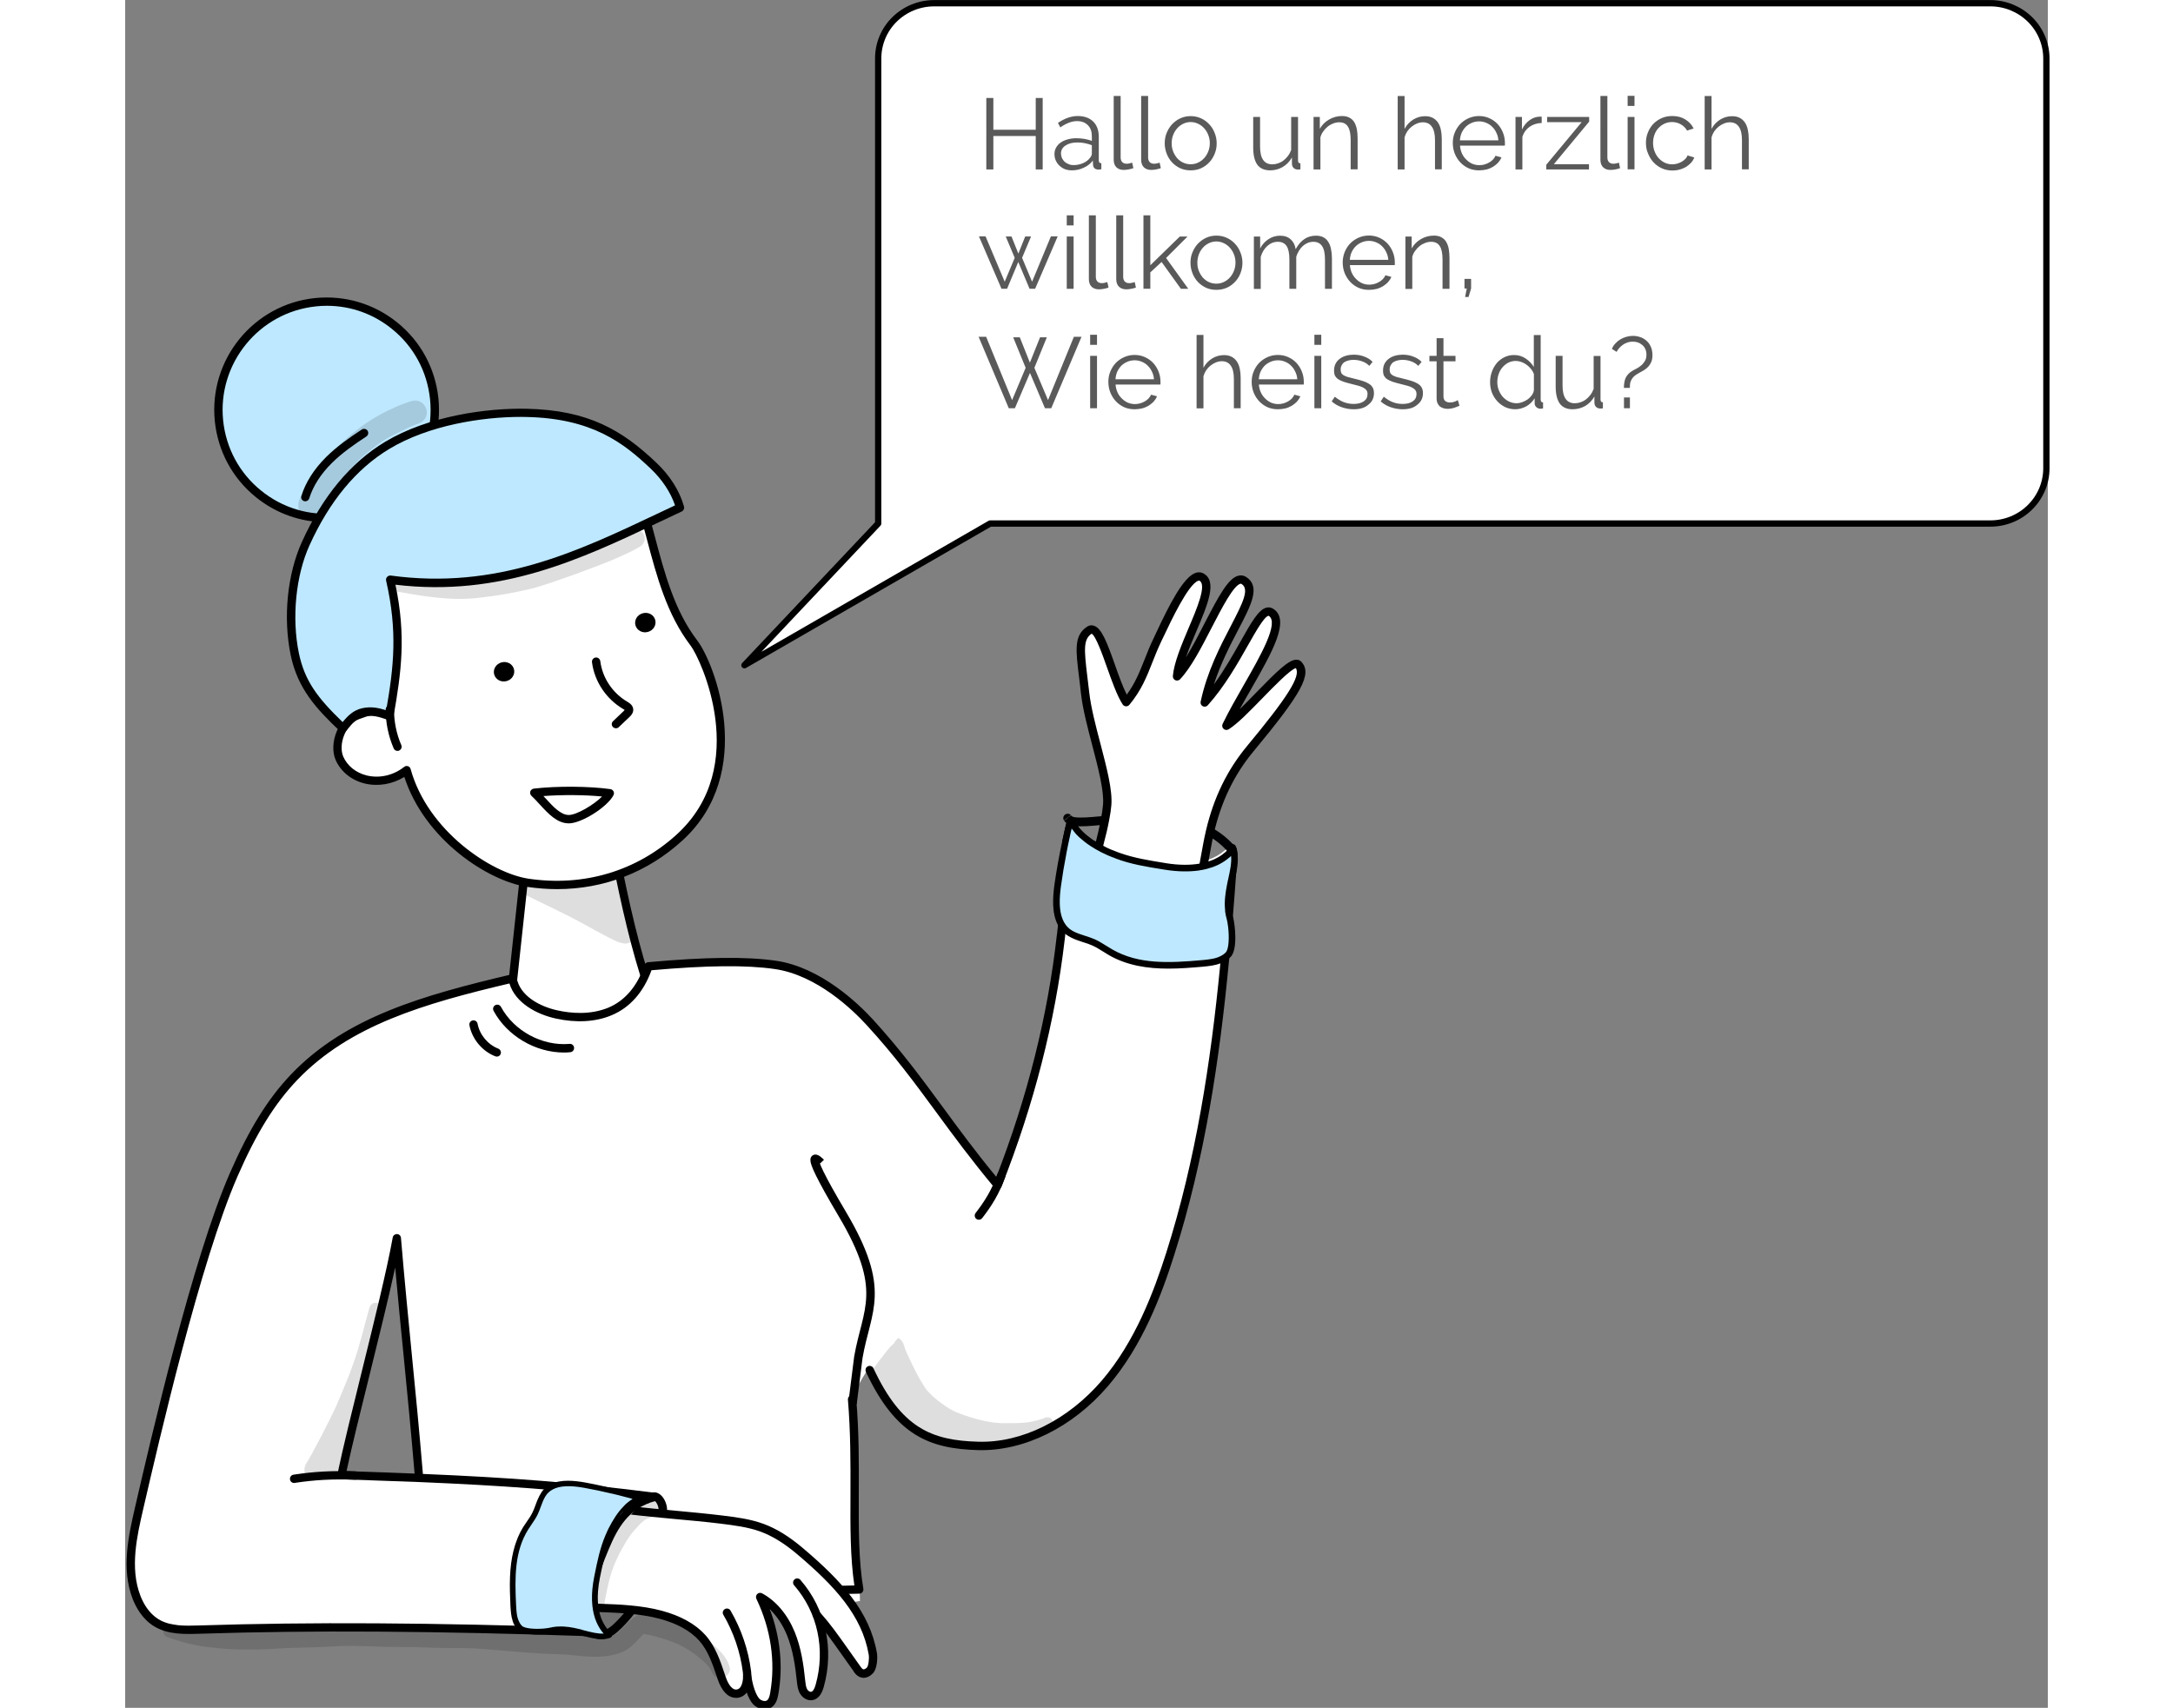 <?xml version="1.0" encoding="utf-8"?>
<!-- Generator: Adobe Illustrator 27.0.0, SVG Export Plug-In . SVG Version: 6.00 Build 0)  -->
<svg width="341" height="268" version="1.1" id="Layer_1" xmlns="http://www.w3.org/2000/svg" xmlns:xlink="http://www.w3.org/1999/xlink" x="0px" y="0px"
	 viewBox="0 0 226.86 201.51" style="enable-background:new 0 0 226.86 201.51;" xml:space="preserve">
<rect x="0" y="0" width="226.86" height="201.51" fill="#808080" stroke="none"/>
<style type="text/css">
	.st0{fill:#FFFFFF;}
	.st1{fill:#BEE8FF;}
	.st2{opacity:0.129;}
	.st3{fill:none;stroke:#000102;stroke-width:1.035;stroke-miterlimit:10;}
	.st4{fill:none;stroke:#000000;stroke-miterlimit:10;}
	.st5{fill:#FFFFFF;stroke:#000000;stroke-width:0.742;stroke-linecap:round;stroke-linejoin:round;}
	.st6{fill:#5A5A5A;}
</style>
<g>
	<path class="st0" d="M61.93,117.04c-1.75-5.12-2.94-10.42-4.14-16.51c-2.41-0.41-4.88-0.45-7.31-0.13
		c-1.09,0.15-2.28,0.44-2.88,1.31c-0.38,0.54-0.46,1.22-0.53,1.87c-0.49,4.47-0.97,8.93-1.45,13.4c-0.04,0.34-0.07,0.7,0.05,1.03
		c0.17,0.46,0.63,0.77,1.08,1.03C51.42,121.66,57.9,120.97,61.93,117.04z"/>
	<path d="M52.92,121.11c-2.22,0-4.45-0.54-6.43-1.65c-0.51-0.29-1.07-0.67-1.3-1.28c-0.16-0.44-0.12-0.89-0.08-1.25l1.45-13.4
		c0.07-0.64,0.16-1.44,0.62-2.1c0.74-1.05,2.11-1.36,3.22-1.51c2.48-0.34,4.99-0.29,7.45,0.13c0.2,0.03,0.36,0.19,0.4,0.39
		c1.23,6.25,2.41,11.43,4.12,16.45c0.06,0.18,0.01,0.38-0.12,0.51C59.77,119.83,56.35,121.11,52.92,121.11z M53.73,100.68
		c-1.06,0-2.12,0.07-3.18,0.22c-0.91,0.12-2.03,0.36-2.55,1.1c-0.32,0.45-0.39,1.09-0.45,1.64l-1.45,13.4
		c-0.03,0.28-0.06,0.58,0.02,0.8c0.12,0.32,0.5,0.57,0.86,0.77c4.48,2.52,10.61,1.78,14.38-1.7c-1.65-4.88-2.79-9.93-3.99-15.94
		C56.16,100.77,54.95,100.68,53.73,100.68z"/>
</g>
<g>
	<path class="st0" d="M61.55,61.66c1.33,4.88,2.43,10.12,5.56,14.21c1.71,2.23,7.01,15.01-1.7,22.95
		c-4.58,4.17-10.92,6.37-17.88,5.34c-4.72-0.7-12.27-5.87-14.32-13.29c-2.75,2.17-6.71,1.37-7.93-1.42
		c-0.7-1.61,0.23-4.38,2.15-5.08c1.49-0.54,1.67-0.6,3.13-0.22c-0.63-3.62-1.59-7.17-3.25-10.95c1.9-5.39,6.74-9.76,12.05-13
		c1.76-1.07,3.61-2.05,5.62-2.62C50.72,55.98,60.19,56.65,61.55,61.66z"/>
	<path d="M50.97,104.91c-1.15,0-2.32-0.09-3.5-0.26c-4.65-0.69-12.13-5.56-14.53-12.98c-1.41,0.87-3.12,1.16-4.7,0.77
		c-1.57-0.39-2.81-1.41-3.41-2.78c-0.41-0.94-0.35-2.24,0.15-3.41c0.48-1.13,1.32-1.97,2.28-2.33c1.3-0.47,1.72-0.6,2.68-0.41
		c-0.69-3.69-1.68-6.91-3.08-10.1c-0.05-0.11-0.06-0.24-0.01-0.36c2.15-6.1,7.86-10.57,12.26-13.26c1.5-0.91,3.51-2.04,5.74-2.67
		c4.08-1.15,10.46-1.21,14.23,0.93c1.56,0.88,2.55,2.05,2.94,3.48c0.16,0.59,0.32,1.19,0.48,1.79c1.14,4.29,2.31,8.73,5,12.25
		c2.1,2.75,6.99,15.63-1.76,23.61C61.64,102.93,56.48,104.91,50.97,104.91z M33.21,90.38c0.05,0,0.1,0.01,0.15,0.02
		c0.16,0.05,0.28,0.18,0.32,0.34c2.02,7.3,9.51,12.28,13.92,12.94c6.52,0.96,12.73-0.89,17.48-5.22c8.81-8.03,2.81-20.76,1.64-22.28
		c-2.81-3.68-4.01-8.21-5.17-12.59c-0.16-0.6-0.32-1.2-0.48-1.79l0,0c-0.32-1.16-1.15-2.13-2.47-2.88
		c-3.55-2.01-9.59-1.93-13.48-0.84c-2.11,0.59-4.04,1.68-5.49,2.56c-4.23,2.57-9.68,6.83-11.78,12.56c1.48,3.41,2.5,6.88,3.2,10.88
		c0.03,0.16-0.03,0.33-0.15,0.45c-0.12,0.11-0.29,0.16-0.46,0.11c-1.33-0.35-1.41-0.31-2.84,0.21c-0.71,0.26-1.34,0.91-1.72,1.79
		c-0.4,0.92-0.45,1.93-0.15,2.63c0.48,1.09,1.48,1.9,2.74,2.22c1.51,0.38,3.16,0.01,4.43-0.99C33,90.42,33.1,90.38,33.21,90.38z"/>
</g>
<g>
	<path class="st0" d="M112.76,98.32c0.22,0.18,0.46,0.36,0.72,0.53c-0.09-0.02-0.19-0.04-0.28-0.06c-0.21-0.05-0.43-0.09-0.67-0.14
		h-0.01c-0.36-0.09-0.72-0.19-0.99-0.35c-0.01-0.01-0.03-0.03-0.04-0.03c-0.18-0.12-0.31-0.26-0.38-0.44
		c-0.01-0.04-0.02-0.07-0.03-0.11c0-0.02-0.01-0.05-0.01-0.07v-0.04c0-0.03,0-0.06-0.01-0.09c0.01-0.09,0.03-0.18,0.08-0.26
		c0-0.02,0-0.03,0.01-0.04c0.06-0.12,0.15-0.24,0.26-0.34c0.01-0.01,0.02-0.03,0.04-0.04c0.05-0.04,0.09-0.07,0.14-0.1
		c-0.05,0.07-0.09,0.15-0.09,0.21v0.01c0.02,0.01,0.02,0.01,0.02,0.02c0.02,0.05,0.04,0.11,0.08,0.16c0.03,0.05,0.07,0.11,0.12,0.16
		C112,97.65,112.35,97.99,112.76,98.32C112.75,98.32,112.75,98.32,112.76,98.32z"/>
</g>
<g>
	<circle class="st1" cx="23.78" cy="48.36" r="12.77"/>
	<path d="M23.75,61.62c-3.03,0-5.95-1.03-8.34-2.97c-2.75-2.23-4.46-5.4-4.83-8.93l0,0c-0.75-7.27,4.55-13.8,11.82-14.55
		c3.52-0.36,6.98,0.67,9.73,2.9c2.75,2.23,4.46,5.4,4.83,8.93c0.36,3.52-0.66,6.98-2.9,9.72c-2.23,2.75-5.4,4.46-8.93,4.83
		C24.68,61.59,24.21,61.62,23.75,61.62z M23.8,36.08c-0.43,0-0.86,0.02-1.29,0.07c-6.73,0.7-11.64,6.74-10.95,13.47l0,0
		c0.34,3.26,1.92,6.2,4.47,8.26c2.54,2.07,5.74,3.02,9,2.68c3.26-0.34,6.2-1.92,8.26-4.47c2.07-2.54,3.02-5.74,2.68-9
		c-0.34-3.26-1.92-6.2-4.47-8.26C29.31,37.04,26.61,36.08,23.8,36.08z"/>
</g>
<g>
	<path class="st1" d="M31.18,84.47c1.04-5.9,1.47-10.01,0.09-16.06c13.78,1.88,23.8-3.65,34.2-8.51c-0.53-1.89-1.68-3.58-3.15-4.97
		c-3.58-3.4-7.39-6.06-14.96-6.22c-5.31-0.11-11.89,1.1-16.44,3.83c-4.52,2.72-7.56,7.06-9.62,11.6c-1.64,3.61-2.19,8.64-1.3,13
		c0.76,3.74,2.68,5.92,5.7,8.78c0.67-0.83,1.29-1.65,2.38-1.88C29.16,83.82,30.02,84.06,31.18,84.47z"/>
	<path d="M25.7,86.42c-0.13,0-0.25-0.05-0.34-0.13c-2.8-2.66-5.01-5.01-5.84-9.04c-0.9-4.4-0.39-9.5,1.33-13.3
		c2.44-5.39,5.75-9.37,9.82-11.82c5.04-3.03,11.93-4,16.7-3.9c7.33,0.16,11.28,2.55,15.29,6.35c1.63,1.54,2.76,3.34,3.28,5.19
		c0.06,0.23-0.05,0.48-0.27,0.58c-0.88,0.41-1.77,0.83-2.65,1.25c-9.2,4.36-18.72,8.87-31.13,7.39c1.27,6.03,0.7,10.29-0.23,15.57
		c-0.03,0.14-0.11,0.27-0.24,0.34c-0.12,0.07-0.27,0.09-0.41,0.04c-1.2-0.42-1.93-0.59-2.84-0.4c-0.87,0.18-1.4,0.84-2.01,1.6
		l-0.08,0.1c-0.09,0.11-0.21,0.17-0.35,0.18C25.72,86.42,25.71,86.42,25.7,86.42z M46.69,49.19c-4.59,0-10.88,0.98-15.51,3.77
		c-3.9,2.34-7.07,6.17-9.43,11.38c-1.62,3.57-2.11,8.55-1.26,12.7c0.68,3.3,2.22,5.32,5.17,8.16c0.6-0.73,1.26-1.41,2.32-1.64
		c1.04-0.22,1.9-0.05,2.82,0.25c0.89-5.11,1.36-9.31-0.01-15.3c-0.04-0.16,0.01-0.32,0.12-0.44c0.11-0.12,0.27-0.18,0.43-0.16
		c12.47,1.7,22.03-2.83,31.27-7.21c0.75-0.36,1.51-0.72,2.27-1.07c-0.52-1.54-1.51-3.04-2.89-4.35c-3.15-2.99-6.87-5.92-14.64-6.08
		C47.13,49.2,46.91,49.19,46.69,49.19z"/>
</g>
<g>
	<path d="M52.35,97.15c-1.38,0-2.42-1.13-3.43-2.23c-0.34-0.37-0.66-0.72-0.98-1.02c-0.14-0.13-0.19-0.33-0.14-0.51
		c0.06-0.18,0.22-0.31,0.41-0.34c2.74-0.32,6.54-0.29,9.04,0.06c0.16,0.02,0.29,0.12,0.37,0.26c0.07,0.14,0.07,0.31,0,0.45
		C56.9,95.22,53.85,97.15,52.35,97.15C52.36,97.15,52.35,97.15,52.35,97.15z M49.35,93.93c0.1,0.11,0.2,0.22,0.3,0.32
		c0.86,0.94,1.75,1.91,2.7,1.91c0,0,0,0,0,0c0.91,0,2.93-1.18,3.92-2.18C54.22,93.78,51.56,93.76,49.35,93.93z"/>
</g>
<g>
	<path class="st0" d="M130.76,99.6c-0.14-0.03-0.28,0.01-0.37,0.1l-0.14,0.14c-0.01,0.01-0.01,0.01-0.02,0.02
		c-0.24,0.26-0.67,0.7-1.38,1.11c-0.15,0.08-0.32,0.17-0.5,0.25c-0.06,0.03-0.13,0.06-0.21,0.09c-0.09,0.04-0.18,0.07-0.28,0.1
		c-0.16,0.06-0.34,0.12-0.53,0.17c-0.16,0.05-0.33,0.09-0.52,0.12c-1.12,0.23-2.57,0.28-4.44-0.02l-0.31-0.05
		c-1.53-0.25-3.1-0.5-4.61-0.96c-0.32-0.09-0.64-0.2-0.95-0.32c-0.18-0.07-0.35-0.14-0.52-0.21v-0.05
		c-0.01-0.01-0.03-0.01-0.04-0.02c-0.19-0.09-0.37-0.18-0.54-0.28c-0.05-0.02-0.09-0.05-0.14-0.07l-0.12-0.07
		c-0.06-0.01-0.12-0.02-0.17-0.03c-0.17-0.02-0.33-0.06-0.49-0.1c-0.18-0.03-0.35-0.08-0.52-0.13h-0.01
		c-0.05-0.04-0.1-0.07-0.15-0.11h-0.01c-0.09-0.02-0.19-0.04-0.28-0.06c-0.11-0.03-0.22-0.07-0.33-0.1c-0.01,0-0.02,0-0.03-0.01
		l-0.01-0.01c-0.06-0.04-0.12-0.08-0.18-0.12c-0.12-0.08-0.24-0.17-0.35-0.26c-0.01-0.01-0.01-0.01-0.02-0.01l-0.06-0.06
		c0.11,0.02,0.22,0.04,0.32,0.07c0.04,0,0.08,0.01,0.11,0.02h0.01c0.05,0.01,0.1,0.02,0.15,0.03l0.02,0.01
		c0.02,0,0.04,0.01,0.06,0.01c0.09,0.02,0.19,0.04,0.28,0.06c-0.26-0.17-0.5-0.35-0.72-0.53c-0.01,0-0.01,0-0.01,0
		c-0.06-0.02-0.11-0.04-0.16-0.06c0,0-0.01,0-0.01-0.01c-0.31-0.11-0.59-0.25-0.82-0.39c-0.02-0.01-0.02-0.02-0.03-0.03
		c-0.02-0.01-0.04-0.02-0.06-0.03c-0.06-0.04-0.11-0.08-0.16-0.12c-0.01,0-0.01-0.01-0.01-0.01c-0.05-0.04-0.1-0.09-0.15-0.13
		c-0.03-0.03-0.05-0.07-0.08-0.1c-0.06-0.05-0.1-0.11-0.13-0.18c-0.04-0.04-0.06-0.08-0.08-0.13v0.39c0.01,0.03,0.01,0.06,0.01,0.09
		v0.16c0.01,0.31,0.01,0.6,0.01,0.91v0.01c0,0.68-0.01,1.36-0.03,2.03v0.03c-0.03,2.6-0.18,5.18-0.43,7.73
		c-0.01,0.24-0.04,0.47-0.07,0.7c-0.01,0.19-0.03,0.39-0.05,0.58c0,0.01,0,0.01,0,0.01c-0.01,0.15-0.03,0.29-0.06,0.44v0.01
		c0,0.15-0.02,0.3-0.05,0.45c-1.15,10.09-3.77,19.84-7.45,29.16c-6.18-7.43-9.22-12.82-15.09-19.23c-2.83-3.08-6.91-6.14-11.12-6.75
		c-3.19-0.46-7.76-0.48-14.99,0.17c-0.94,2.81-2.59,4.52-4.55,5.33c-1.97,0.81-4.19,0.81-6.27,0.35c-2.33-0.5-4.81-1.9-5.22-4.25
		c-9.43,2.21-19.19,4.77-25.75,11.63c-3.14,3.28-5.33,7.36-7.14,11.52c-4.22,9.65-8.8,29.12-11.17,39.38
		c-0.8,3.46-1.58,7.18-0.3,10.49c0.47,1.21,1.24,2.34,2.35,3.01c1.47,0.89,3.3,0.86,5.02,0.8c15.38-0.49,30.79-0.23,46.46,0.3
		c0.04-0.41,0.08-0.82,0.13-1.23c0.06-0.55,0.13-1.1,0.21-1.64c10.47,0.64,20.98,0.82,31.19-0.8c-0.11-7.46-0.82-16.32-0.78-23.92
		c0.3-1.14,0.89-2.12,1.5-3.08c0.03-0.05,0.06-0.09,0.09-0.14c3.71,7.1,7.39,8.67,13.13,8.84c5.75,0.16,11.22-3.02,14.96-7.39
		c3.74-4.36,5.97-9.81,7.71-15.29c3.52-11.07,5.28-22.56,6.4-34.15c0.01-0.11,0.02-0.23,0.03-0.35c0.01-0.05,0.01-0.11,0.02-0.17
		c0.01-0.1,0.02-0.21,0.03-0.31c0.01-0.09,0.02-0.17,0.02-0.26v-0.01c0.01-0.09,0.02-0.19,0.03-0.28c0.09-0.95,0.18-1.89,0.25-2.85
		c0.01-0.11,0.02-0.21,0.03-0.32c0.04-0.37,0.07-0.74,0.1-1.11c0-0.01,0-0.01,0-0.01c0.01-0.09,0.01-0.19,0.02-0.28
		c0.11-1.36,0.21-2.73,0.31-4.09c0-0.01,0-0.02,0-0.02c0.01-0.12,0.02-0.24,0.03-0.36c0.07-0.96,0.14-1.9,0.2-2.86v-0.01
		c0.01-0.03,0.01-0.06,0.01-0.09c0-0.01,0-0.01,0-0.02c0.01-0.18,0.03-0.35,0.04-0.52c0.01-0.08,0.01-0.15,0.02-0.23
		C130.82,99.62,130.79,99.61,130.76,99.6z M25.52,174.05c1.55-7.4,5.29-21.02,6.53-27.95c0.86,10.22,1.72,17.51,2.59,27.73
		c0.02,0.18,0.03,0.37,0.04,0.55C31.82,174.26,28.8,174.15,25.52,174.05z"/>
</g>
<g>
	<path d="M43.54,79.58c-0.17-0.61,0.22-1.25,0.86-1.42c0.64-0.18,1.3,0.17,1.47,0.78s-0.22,1.25-0.86,1.42
		C44.37,80.54,43.71,80.19,43.54,79.58z"/>
</g>
<g>
	<path d="M60.21,73.78c-0.17-0.61,0.22-1.25,0.86-1.42c0.64-0.18,1.3,0.17,1.47,0.78c0.17,0.61-0.22,1.25-0.86,1.42
		C61.04,74.74,60.38,74.39,60.21,73.78z"/>
</g>
<g>
	<path d="M84.69,188.08c-0.27,0-0.49-0.21-0.49-0.48c-0.01-0.27,0.21-0.5,0.48-0.5l1.36-0.03c-0.49-3.26-0.48-6.97-0.46-10.89
		c0.01-3.53,0.02-7.18-0.3-11.03c-0.02-0.27,0.18-0.51,0.45-0.53c0.27-0.02,0.51,0.18,0.53,0.45c0.33,3.89,0.32,7.56,0.3,11.11
		c-0.01,4.1-0.03,7.97,0.54,11.28c0.02,0.14-0.01,0.29-0.11,0.4c-0.09,0.11-0.23,0.18-0.37,0.18l-1.93,0.04
		C84.7,188.08,84.69,188.08,84.69,188.08z"/>
</g>
<g>
	<path d="M57.91,85.93c-0.13,0-0.26-0.05-0.36-0.15c-0.19-0.2-0.18-0.51,0.02-0.69l1.26-1.2c0.05-0.05,0.09-0.09,0.11-0.12
		c-0.06-0.05-0.15-0.1-0.19-0.12c-2.01-1.19-3.38-3.25-3.67-5.52c-0.03-0.27,0.16-0.51,0.43-0.55c0.27-0.03,0.51,0.16,0.55,0.43
		c0.25,1.97,1.44,3.76,3.19,4.79c0.22,0.13,0.69,0.41,0.7,0.93c0.01,0.43-0.3,0.73-0.45,0.87l-1.26,1.2
		C58.15,85.89,58.03,85.93,57.91,85.93z M59,83.81L59,83.81L59,83.81z"/>
</g>
<g>
	<path class="st0" d="M53.78,189.46c3.15,0.01,6.29,0.4,9.34,1.17c1.06,0.27,2.12,0.58,3.07,1.13c2.02,1.17,3.33,3.32,4.01,5.55
		c0.16,0.53,0.3,1.09,0.59,1.56c0.29,0.47,0.79,0.86,1.35,0.86c0.56,0,1.11-0.53,0.9-0.96c0.31,0.43,0.47,0.94,0.72,1.41
		c0.25,0.47,0.63,0.91,1.14,1.01c0.92,0.17,1.64-0.8,1.9-1.69c0.44-1.51,0.3-3.12,0.04-4.67c-0.37-2.15-0.99-4.27-2.01-6.32
		c1.85,0.69,3.03,2.54,3.61,4.42c0.58,1.89,0.68,3.88,1.14,5.8c0.17,0.73,0.61,1.6,1.35,1.52c0.58-0.06,0.91-0.68,1.08-1.24
		c0.81-2.67,0.29-5.53-0.23-8.27c1.59,1.49,2.62,3.46,3.74,5.32c0.22,0.37,0.46,0.75,0.81,1.01c0.35,0.25,0.85,0.35,1.23,0.13
		c0.44-0.27,0.54-0.87,0.54-1.39c0-3.31-2-6.27-4.22-8.73c-1.93-2.13-4.1-4.07-6.6-5.49c-2.5-1.42-5.35-2.3-8.16-2.26
		c-3.21-0.43-6.41-0.86-9.62-1.3c-0.57-0.08-1.17-0.15-1.68,0.12c-0.32,0.17-0.57,0.45-0.79,0.73
		C54.63,181.9,53.43,185.81,53.78,189.46z"/>
</g>
<g>
	<path d="M72.07,200.33c-0.92,0-1.68-0.78-2.16-2.2l-0.08-0.24c-0.52-1.55-1.06-3.16-2.12-4.33c-1.04-1.15-2.6-2.01-4.65-2.56
		c-2.3-0.62-5.03-0.71-6.84-0.78c-0.61-0.02-1.13-0.04-1.51-0.07c-0.27-0.02-0.47-0.26-0.45-0.53c0.02-0.27,0.26-0.47,0.53-0.45
		c0.35,0.03,0.87,0.05,1.46,0.07c1.85,0.06,4.66,0.16,7.06,0.81c2.23,0.6,3.96,1.56,5.13,2.85c1.2,1.33,1.77,3.03,2.32,4.68
		l0.08,0.24c0.16,0.48,0.61,1.59,1.29,1.53c0.17-0.02,0.31-0.09,0.43-0.24c0.29-0.36,0.41-1.09,0.32-1.83
		c-0.3-2.36-1.1-4.7-2.3-6.75c-0.14-0.23-0.06-0.54,0.18-0.67c0.23-0.14,0.54-0.06,0.67,0.18c1.27,2.17,2.1,4.63,2.42,7.12
		c0.1,0.8,0.02,1.89-0.53,2.57c-0.28,0.35-0.66,0.56-1.1,0.6C72.17,200.33,72.12,200.33,72.07,200.33z"/>
</g>
<g>
	<path d="M75.47,201.69c-0.42,0-0.84-0.17-1.15-0.4c-0.65-0.49-1.16-1.73-1.41-3.4c-0.04-0.27,0.14-0.52,0.41-0.56
		c0.27-0.04,0.52,0.14,0.56,0.41c0.27,1.77,0.78,2.57,1.03,2.77c0.22,0.17,0.59,0.27,0.81,0.13c0.23-0.15,0.33-0.54,0.39-0.91
		c0.64-3.68,0.08-7.51-1.63-11.08c-0.09-0.19-0.05-0.42,0.1-0.57c0.15-0.15,0.38-0.18,0.57-0.08c1.64,0.88,3.01,2.5,3.85,4.56
		c0.76,1.86,1.05,3.86,1.24,5.74c0.04,0.38,0.08,0.73,0.22,1c0.11,0.21,0.33,0.35,0.48,0.32c0.2-0.03,0.39-0.33,0.53-0.83
		c1.18-4.18,0.23-8.57-2.54-11.74c-0.18-0.2-0.16-0.51,0.05-0.69c0.2-0.18,0.51-0.16,0.69,0.05c2.99,3.42,4.02,8.16,2.75,12.66
		c-0.26,0.91-0.7,1.42-1.31,1.53c-0.67,0.11-1.24-0.33-1.51-0.82c-0.24-0.44-0.29-0.93-0.34-1.36c-0.19-1.82-0.46-3.73-1.17-5.48
		c-0.5-1.22-1.19-2.26-2.02-3.05c1.23,3.27,1.58,6.7,1,10.01c-0.1,0.57-0.28,1.21-0.83,1.57C76.01,201.63,75.74,201.69,75.47,201.69
		z"/>
</g>
<g>
	<path d="M87.14,197.97c-0.05,0-0.1,0-0.15-0.01c-0.6-0.08-0.95-0.6-1.07-0.8l-0.02-0.04c-0.45-0.63-0.84-1.19-1.2-1.69
		c-1.56-2.2-2.27-3.21-3.39-4.47c-0.18-0.2-0.16-0.51,0.04-0.69c0.2-0.18,0.51-0.16,0.69,0.04c1.16,1.3,1.93,2.39,3.46,4.55
		c0.35,0.5,0.75,1.05,1.19,1.68c0.01,0.02,0.03,0.04,0.05,0.07c0.06,0.09,0.22,0.34,0.38,0.36c0.09,0.01,0.24-0.06,0.4-0.21
		c0.17-0.16,0.3-1.07,0.21-1.55c-0.8-4.58-3.97-8.05-8.48-11.86c-1.48-1.25-2.88-2.11-4.25-2.62c-1.5-0.55-3.14-0.75-4.72-0.95
		c-1.8-0.22-3.65-0.39-5.44-0.55c-1.8-0.17-3.66-0.34-5.48-0.56c-0.27-0.03-0.46-0.28-0.43-0.55c0.03-0.27,0.28-0.46,0.55-0.43
		c1.81,0.22,3.66,0.39,5.45,0.56c1.8,0.17,3.65,0.34,5.47,0.56c1.64,0.2,3.34,0.41,4.94,1c1.49,0.55,2.97,1.46,4.55,2.79
		c4.67,3.94,7.96,7.56,8.81,12.44c0.09,0.5,0.06,1.92-0.52,2.44C87.84,197.82,87.49,197.97,87.14,197.97z"/>
</g>
<g>
	<path class="st0" d="M55.56,175.67c-4.11-0.38-8.22-0.69-12.32-1.05c-1.99-0.18-3.98-0.42-5.97-0.56
		c-0.88-0.06-1.75-0.12-2.63-0.19c0.01,0.17,0.02,0.34,0.04,0.51c-2.86-0.12-5.88-0.22-9.15-0.33c0.31-1.48,0.71-3.2,1.15-5.07
		c-1.04,0-2.09-0.01-3.13-0.02c-6.61-0.04-13.22,0.01-19.82,0.2c-0.8,3.3-1.5,6.33-2.08,8.82c-0.8,3.46-1.58,7.17-0.3,10.49
		c0.47,1.21,1.24,2.34,2.34,3.01c1.47,0.89,3.3,0.85,5.02,0.8c15.31-0.49,30.65-0.23,46.25,0.29c-0.21-1.87-0.12-3.72,0.42-5.54
		c0.49-1.65,1.12-3.28,1.88-4.82c0.73-1.47,1.76-2.8,2.86-4.01c0.62-0.67,1.27-1.31,1.95-1.93
		C59.9,176.06,57.73,175.87,55.56,175.67z"/>
</g>
<g>
	<path d="M131.05,99.85c-0.04-0.1-0.11-0.17-0.2-0.22c-0.03-0.01-0.06-0.02-0.09-0.03c-0.14-0.03-0.28,0.01-0.37,0.1l-0.06,0.06
		c0,0.06,0,0.13-0.01,0.19c0,0.04-0.01,0.07-0.01,0.11c0,0.1-0.01,0.21-0.02,0.32c0,0.09-0.01,0.18-0.02,0.27
		c-0.01,0.11-0.01,0.22-0.02,0.34c-0.01,0.08-0.01,0.15-0.02,0.23c-0.06,0.9-0.13,1.81-0.19,2.71c-0.01,0.17-0.02,0.34-0.04,0.51
		c-0.07,0.97-0.14,1.93-0.22,2.9c-0.01,0.15-0.03,0.3-0.04,0.45c-0.13,1.66-0.27,3.32-0.43,4.99c-0.01,0.1-0.02,0.21-0.03,0.31
		c0,0.04-0.01,0.09-0.01,0.13c-0.01,0.11-0.03,0.22-0.04,0.34c0,0.04,0,0.07-0.01,0.11c-0.01,0.12-0.01,0.24-0.03,0.36
		c-1.11,11.4-2.86,22.8-6.34,33.75c-1.47,4.61-3.66,10.5-7.62,15.12c-4,4.66-9.44,7.36-14.57,7.21c-5.47-0.15-9.06-1.58-12.37-8.67
		c-0.11-0.24-0.41-0.35-0.65-0.23c-0.25,0.11-0.35,0.4-0.24,0.65c0.01,0.02,0.02,0.03,0.02,0.05c3.51,7.47,7.5,9.03,13.21,9.19
		c5.42,0.15,11.16-2.68,15.34-7.56c4.08-4.76,6.32-10.76,7.81-15.46c3.59-11.28,5.35-22.99,6.46-34.69
		c0.01-0.12,0.02-0.23,0.04-0.34c0.01-0.14,0.02-0.27,0.03-0.41c0-0.01,0.01-0.02,0.01-0.02c0.01-0.1,0.02-0.18,0.02-0.28
		c0-0.01,0.01-0.01,0.01-0.02c0.06-0.76,0.13-1.52,0.19-2.27c0.01-0.09,0.02-0.18,0.02-0.27v-0.04c0.05-0.48,0.09-0.95,0.13-1.42
		c0-0.06,0.01-0.11,0.01-0.17c0.14-1.72,0.27-3.41,0.39-5.12c0.01-0.08,0.01-0.15,0.02-0.23c0.05-0.64,0.09-1.3,0.14-1.94
		c0-0.05,0.01-0.09,0.01-0.14C131.23,100.42,131.16,100.13,131.05,99.85z M112.96,98.74h0.01c0.05,0.01,0.1,0.02,0.15,0.03
		l0.02,0.01c0.02,0,0.04,0.01,0.06,0.01c0.09,0.02,0.19,0.04,0.28,0.06c-0.26-0.17-0.5-0.35-0.72-0.53c-0.01,0-0.01,0-0.01,0
		c-0.17-0.14-0.32-0.27-0.47-0.42c-0.01,0-0.01-0.01-0.01-0.01c-0.02,0-0.02-0.01-0.02-0.02c-0.2-0.18-0.38-0.38-0.53-0.57
		c-0.05-0.05-0.09-0.11-0.12-0.16c-0.04-0.05-0.06-0.11-0.08-0.16c0-0.01,0-0.01-0.02-0.02v-0.01c0-0.01,0-0.01-0.01-0.02
		c0-0.03-0.01-0.07-0.04-0.09c-0.04-0.05-0.08-0.09-0.14-0.12c-0.05-0.03-0.1-0.05-0.15-0.06c-0.21,0.85-0.41,1.7-0.58,2.55
		c0,0.71-0.01,1.41-0.03,2.12c0,0-0.01,0.01,0,0.02c-0.02,1.03-0.06,2.08-0.12,3.12c0,0.02-0.01,0.04-0.01,0.06
		c-0.03,0.72-0.08,1.44-0.14,2.16c0,0-0.01,0.01,0,0.02c-0.04,0.53-0.08,1.06-0.14,1.59v0.01c-0.02,0.28-0.05,0.56-0.08,0.84
		c0,0.04-0.01,0.09-0.01,0.13c-0.01,0.19-0.03,0.37-0.06,0.56c-0.01,0.17-0.03,0.33-0.06,0.5c-1.06,9.47-3.45,19.03-7.14,28.53
		c-2.46-2.99-4.41-5.64-6.3-8.22c-2.56-3.48-4.98-6.77-8.28-10.38c-1.67-1.82-6.13-6.14-11.41-6.91c-3.47-0.5-8.27-0.45-15.1,0.17
		c-0.2,0.02-0.36,0.15-0.42,0.33c-0.83,2.48-2.31,4.22-4.28,5.04c-2.14,0.88-4.43,0.66-5.97,0.32c-2.1-0.45-4.47-1.71-4.84-3.86
		c-0.03-0.13-0.1-0.25-0.21-0.32c-0.12-0.08-0.26-0.1-0.39-0.07c-10.4,2.45-19.54,5.02-25.99,11.77c-2.74,2.86-4.97,6.46-7.24,11.66
		c-4.43,10.13-9.35,31.45-11.2,39.47c-0.74,3.21-1.66,7.21-0.28,10.78c0.4,1.02,1.16,2.41,2.55,3.25c1.63,0.99,3.66,0.92,5.29,0.87
		c13.32-0.43,27.64-0.34,46.43,0.3c0.01,0,0.02,0,0.02,0c0.17,0,0.32-0.09,0.41-0.23c0.1-0.15,0.11-0.33,0.03-0.49
		c-0.14-0.28-0.24-0.62-0.31-1c-0.08-0.49-0.1-1.05-0.06-1.66c0.09-1.8,0.64-3.99,1.37-5.8l0.09-0.22c0.96-2.37,2.03-5.01,4.77-6.18
		c0.35-0.16,0.72-0.29,1.13-0.39c0.23-0.06,0.38-0.27,0.37-0.5c-0.01-0.24-0.19-0.43-0.43-0.46c-9.56-1.23-17.16-1.8-27.42-2.23
		c0.01-0.04,0.01-0.08,0-0.12c-0.43-5.11-0.86-9.57-1.29-13.87c-0.42-4.31-0.86-8.76-1.29-13.87c-0.02-0.24-0.22-0.43-0.46-0.44
		s-0.47,0.16-0.51,0.4c-0.7,3.88-2.19,9.9-3.63,15.73c-1.14,4.61-2.22,8.97-2.9,12.21c-0.03,0.14,0.01,0.29,0.1,0.41
		c0.09,0.11,0.22,0.18,0.37,0.18c3.34,0.11,6.38,0.22,9.21,0.33c9.7,0.41,17,0.92,25.75,2c-2.66,1.44-3.76,4.17-4.68,6.44
		l-0.09,0.21c-0.75,1.85-1.34,4.13-1.44,6.11c-0.05,0.9,0.01,1.73,0.2,2.43c-18.46-0.61-32.6-0.69-45.77-0.27
		c-1.58,0.05-3.37,0.11-4.75-0.73c-1.15-0.7-1.8-1.89-2.14-2.77c-1.28-3.29-0.39-7.12,0.32-10.2c1.85-8,6.75-29.25,11.14-39.3
		c2.22-5.09,4.39-8.59,7.05-11.37c6.17-6.45,14.98-9.01,25.03-11.38c0.7,2.31,3.23,3.65,5.48,4.14c2.41,0.53,4.68,0.4,6.55-0.38
		c2.16-0.89,3.79-2.72,4.73-5.32c6.59-0.58,11.22-0.63,14.56-0.14c4.97,0.72,9.22,4.85,10.82,6.6c3.27,3.56,5.68,6.83,8.22,10.29
		c2.03,2.77,4.14,5.63,6.87,8.91c0.11,0.14,0.28,0.2,0.45,0.18c0.17-0.03,0.32-0.15,0.38-0.31c3.83-9.69,6.32-19.43,7.45-29.09
		c0.02-0.14,0.04-0.29,0.05-0.43c0.01-0.1,0.03-0.2,0.03-0.3c0.01-0.04,0.02-0.09,0.02-0.13c0.01-0.12,0.03-0.23,0.03-0.35
		c0.03-0.17,0.04-0.35,0.05-0.52c0.38-3.6,0.55-7.18,0.53-10.75c0.1,0.07,0.21,0.13,0.33,0.19l0.01,0.01
		c0.29,0.14,0.59,0.27,0.93,0.37c0.1,0.04,0.21,0.07,0.32,0.1l-0.01-0.01c-0.06-0.04-0.12-0.08-0.18-0.12
		c-0.12-0.08-0.24-0.17-0.35-0.26c-0.01-0.01-0.01-0.01-0.02-0.01c-0.02-0.02-0.04-0.04-0.06-0.06c0.11,0.02,0.22,0.04,0.32,0.07
		C112.89,98.72,112.93,98.73,112.96,98.74z M28.9,161.97c1.07-4.35,2.18-8.81,2.96-12.42c0.33,3.73,0.67,7.14,1,10.46
		c0.42,4.3,0.86,8.75,1.29,13.86c-2.5-0.1-5.15-0.2-8.03-0.29C26.8,170.42,27.82,166.31,28.9,161.97z"/>
</g>
<g>
	<path d="M63.42,178.98c-0.02,0-0.05,0-0.07-0.01c-0.27-0.04-0.45-0.29-0.42-0.56c0.06-0.4-0.05-0.82-0.28-1.15
		c-0.1-0.13-0.2-0.19-0.23-0.2c-0.26,0.07-0.53-0.08-0.6-0.35c-0.07-0.26,0.09-0.53,0.35-0.6c0.44-0.12,0.93,0.1,1.28,0.57
		c0.39,0.53,0.56,1.22,0.46,1.87C63.87,178.81,63.66,178.98,63.42,178.98z"/>
</g>
<g>
	<path d="M56.12,193.41c-0.6,0-1.28-0.27-1.54-0.91c-0.1-0.25,0.02-0.54,0.27-0.64c0.25-0.1,0.54,0.02,0.64,0.27
		c0.09,0.22,0.44,0.33,0.73,0.29c0.63-0.07,1.19-0.55,1.66-1.02c0.53-0.53,1.03-1.09,1.48-1.68c0.16-0.22,0.47-0.26,0.69-0.09
		c0.22,0.16,0.26,0.47,0.09,0.69c-0.48,0.63-1.01,1.23-1.57,1.78c-0.59,0.59-1.32,1.2-2.24,1.3
		C56.26,193.41,56.19,193.41,56.12,193.41z"/>
</g>
<g>
	<path d="M51.78,124.19c-3.37,0-6.71-1.95-8.31-4.92c-0.13-0.24-0.04-0.54,0.2-0.67c0.24-0.13,0.54-0.04,0.67,0.2
		c1.54,2.85,4.87,4.65,8.1,4.37c0.27-0.03,0.51,0.18,0.53,0.45c0.02,0.27-0.18,0.51-0.45,0.53
		C52.27,124.18,52.03,124.19,51.78,124.19z"/>
</g>
<g>
	<path d="M43.86,124.67c-0.06,0-0.12-0.01-0.18-0.03c-1.55-0.6-2.75-2.04-3.06-3.67c-0.05-0.27,0.13-0.52,0.39-0.57
		c0.27-0.05,0.52,0.13,0.57,0.39c0.25,1.31,1.21,2.46,2.44,2.94c0.25,0.1,0.38,0.38,0.28,0.64
		C44.24,124.55,44.05,124.67,43.86,124.67z"/>
</g>
<g>
	<path d="M21.25,59.15c-0.05,0-0.1-0.01-0.14-0.02c-0.26-0.08-0.4-0.35-0.32-0.61c0.5-1.61,1.48-3.15,2.91-4.58
		c1.29-1.28,2.79-2.32,4.22-3.26c0.23-0.15,0.53-0.08,0.68,0.14c0.15,0.23,0.08,0.53-0.14,0.68c-1.39,0.91-2.85,1.92-4.07,3.13
		c-1.32,1.31-2.22,2.72-2.67,4.17C21.66,59.01,21.46,59.15,21.25,59.15z"/>
</g>
<g>
	<path d="M100.73,143.92c-0.11,0-0.21-0.03-0.3-0.1c-0.21-0.17-0.25-0.47-0.09-0.69c1.04-1.35,1.88-2.64,2.57-4.58
		c0.09-0.26,0.37-0.39,0.63-0.3c0.26,0.09,0.39,0.37,0.3,0.63c-0.74,2.06-1.62,3.43-2.72,4.85
		C101.02,143.85,100.88,143.92,100.73,143.92z"/>
</g>
<g>
	<path d="M19.93,174.98c-0.24,0-0.45-0.17-0.48-0.42c-0.04-0.27,0.14-0.52,0.41-0.56c2.44-0.37,4.57-0.49,7.34-0.39
		c0.27,0.01,0.48,0.24,0.47,0.51c-0.01,0.27-0.23,0.49-0.51,0.47c-2.71-0.09-4.78,0.02-7.16,0.38
		C19.97,174.98,19.95,174.98,19.93,174.98z"/>
</g>
<g>
	<path d="M32.13,88.6c-0.19,0-0.37-0.11-0.45-0.3c-0.62-1.44-0.95-3.03-0.94-4.59c0-0.27,0.22-0.49,0.49-0.49c0,0,0,0,0,0
		c0.27,0,0.49,0.22,0.49,0.49c0,1.43,0.29,2.89,0.86,4.2c0.11,0.25-0.01,0.54-0.26,0.65C32.27,88.59,32.2,88.6,32.13,88.6z"/>
</g>
<g class="st2">
	<path d="M34.44,47.28c-0.41-0.08-0.8,0.1-1.18,0.21c-0.61,0.21-1.21,0.45-1.79,0.74c-3.48,1.55-6.38,4.14-8.68,7.15
		c-0.6,0.8-1.1,1.67-1.64,2.51c-0.29,0.53-0.72,1.06-0.72,1.68c-0.09,1.55,2.1,2.05,2.73,0.64c0.98-2.13,3.44-5.24,5.36-6.74
		c1.83-1.51,2.31-1.75,4.17-2.65c0.52-0.27,1.06-0.52,1.61-0.73c0.48-0.15,0.97-0.38,1.17-0.87C35.85,48.41,35.3,47.41,34.44,47.28z
		"/>
</g>
<g class="st2">
	<path d="M60.92,62.72c-0.33-0.27-0.81-0.3-1.19-0.11c-0.13,0.05-0.81,0.39-0.96,0.48c-1.05,0.53-2.09,1.1-3.17,1.55
		c-2.1,0.82-4.16,1.77-6.34,2.36c-2.59,0.85-4.99,1.31-8.17,1.73c-2.83,0.31-5.11,0.06-8.24-0.52c-0.52-0.06-1.12-0.34-1.6-0.01
		c-0.59,0.41-0.36,1.42,0.36,1.51c3.42,0.63,6.91,1.26,10.4,0.79c2.03-0.22,4.05-0.59,6.04-1.07c1.57-0.43,3.11-0.99,4.64-1.53
		c2.32-0.86,4.65-1.67,6.87-2.77c0.36-0.17,0.71-0.36,1.06-0.56c0.2-0.12,0.42-0.25,0.52-0.47C61.45,63.67,61.32,63.04,60.92,62.72z
		"/>
</g>
<g class="st2">
	<path d="M60.02,109.68c-0.12-0.42-0.24-0.84-0.36-1.26c-0.28-0.78-0.52-1.58-0.66-2.39c-0.21-0.76-0.41-1.51-0.62-2.27
		c-0.02-0.09-0.01-0.17,0.02-0.23c-0.02-0.06-0.04-0.11-0.06-0.17c-0.07-0.17,0-0.31,0.12-0.38c-0.53-0.38-1.22,0.14-1.78,0.39
		c-0.39,0.18-0.86,0.39-1.74,0.6c-0.71,0.19-2.98,0.3-3.64,0.44c-0.23,0.07-0.39,0.21-0.48,0.38c-0.39-0.17-0.79-0.34-1.18-0.51
		c-0.26-0.11-0.51-0.22-0.76-0.34c-0.61,0-1.22-0.02-1.82-0.07c0,0.07,0,0.15,0,0.22c0,0.09,0,0.18-0.01,0.28
		c-0.01,0.07-0.04,0.13-0.06,0.2c-0.08,0.25-0.17,0.49-0.24,0.74c0.05,0.04,0.11,0.09,0.17,0.12c2.26,1.15,4.59,2.18,6.82,3.4
		c1.11,0.62,2.23,1.22,3.35,1.81c0.49,0.22,0.97,0.53,1.5,0.63c-0.01,0-0.01,0-0.02,0c0.01,0,0.02,0,0.03,0.01
		c0.02,0,0.04,0.01,0.06,0.01c0.04,0.01,0.08,0.02,0.12,0.02c0.06,0.01,0.12,0.02,0.18,0.02c0.01,0,0.02,0,0.03,0c0,0-0.01,0-0.01,0
		c0.1,0,0.21-0.01,0.31-0.03c0.39-0.09,0.65-0.4,0.75-0.75c0.06-0.08,0.12-0.16,0.15-0.26C60.13,110.07,60.08,109.87,60.02,109.68z"
		/>
</g>
<g class="st2">
	<path d="M108.99,167.24c-0.48-0.05-0.36,0.05-0.67,0.13c-1.65,0.56-2.53,0.55-4.31,0.55c-2.05,0.09-4.6-0.73-6.03-1.33
		c-0.1-0.05-0.81-0.4-0.94-0.52c-0.19-0.1-0.89-0.62-1.08-0.76c-0.53-0.43-1.06-0.88-1.48-1.42c-0.01-0.01-0.01-0.01-0.01-0.02
		c-0.94-1.39-1.65-2.92-2.34-4.45c-0.02-0.04-0.03-0.08-0.05-0.13c-0.16-0.35-0.19-0.77-0.45-1.07c-0.12-0.16-0.26-0.28-0.42-0.35
		c-0.13,0.14-0.25,0.27-0.38,0.41c-0.01,0.08-0.05,0.15-0.12,0.22c-0.15,0.14-0.3,0.28-0.44,0.42c-0.8,0.94-1.54,1.93-2.23,2.94
		c0.02,0.11,0.05,0.23,0.12,0.34c0.39,0.64,0.83,1.24,1.29,1.83c1.07,2.33,2.57,4.54,5.12,5.27c1.7,0.49,3.48,0.71,5.23,0.92
		c1.07,0.09,2.13-0.09,3.19-0.14c0.79-0.02,1.59-0.06,2.38-0.03c0.48-0.03,0.99,0.06,1.44-0.11c0.39-0.13,0.6-0.54,0.59-0.94
		c0.39-0.1,0.77-0.21,1.14-0.36c0.27-0.13,0.61-0.18,0.8-0.42C109.61,167.9,109.41,167.34,108.99,167.24z"/>
</g>
<g class="st2">
	<path d="M63.85,177.55c-0.21-0.37-0.65-0.45-1.04-0.49c-0.65-0.05-1.31-0.13-1.96-0.06c-0.32,0.01-0.67,0.06-0.9,0.31
		c-0.28,0.26-0.34,0.64-0.25,0.98c-0.31,0.25-0.6,0.53-0.87,0.82c-1.4,1.54-2.4,3.41-3.14,5.35c-0.45,1.39-0.41,1.56-0.69,2.89
		c-0.36,1.85-0.47,3.5,0.05,4.71c0.76,1.26,2.12,0.62,3.01-0.13c0.14-0.1,0.27-0.2,0.41-0.31c0.5-0.35,0.87-0.86,0.55-1.47
		c-0.23-0.4-0.69-0.5-1.12-0.43c-0.39,0.02-0.82-0.03-1.11,0.28c-0.08,0.09-0.14,0.19-0.19,0.28c-0.01-0.04-0.01-0.06-0.02-0.08
		c0-0.02,0-0.03-0.01-0.05c-0.08-1.27,0.07-1.35,0.31-2.67c0.41-2.04,0.95-3.27,1.72-4.7c0.83-1.48,1.11-1.85,2.2-3.01
		c0.64-0.53,0.34-0.36,1-0.64c0.27-0.11,0.58-0.15,0.85-0.27c0.15-0.01,0.29-0.02,0.44-0.04c0.02,0,0.03-0.01,0.04-0.01
		C63.75,178.82,64.18,178.08,63.85,177.55z"/>
</g>
<g class="st2">
	<path d="M29.54,153.72c-0.7,0-0.76,0.79-0.92,1.3c-0.3,1.06-0.55,2.13-0.86,3.18c-0.79,2.97-1.97,5.59-2.64,7.18
		c-0.25,0.7-1.88,3.94-2.74,5.5c-0.25,0.47-0.5,0.95-0.78,1.41c-0.17,0.3-0.43,0.6-0.43,0.96c-0.06,0.38,0.02,0.72,0.2,0.98
		c1.03-0.21,2.1-0.24,3.15-0.25c0.06-0.04,0.12-0.09,0.18-0.14c1.3-1.09,1.79-2.79,2.18-4.38c0.11-0.43,0.19-0.86,0.28-1.29
		c0.07-0.26,0.11-0.54-0.04-0.77c-0.07-0.12-0.17-0.21-0.29-0.28c0.74-2.14,1.43-4.29,2.13-6.44c0.48-1.57,0.74-3.19,1.05-4.8
		c0.07-0.51,0.26-1.02,0.25-1.53C30.23,153.99,29.89,153.72,29.54,153.72z"/>
</g>
<g class="st2">
	<path d="M66.26,192.02c-1.12-0.44-2.5-1.4-4.41-1.56c0.07,0.01,0.12,0.02,0.16,0.02c-0.15-0.02-0.44-0.04-0.58-0.02
		c-0.49,0.01-1,0.1-1.41,0.39c-0.85,0.66-1.8,1.85-2.05,1.89c-0.01,0.01-0.01,0.01-0.02,0.02c-0.12,0.07-0.24,0.14-0.37,0.2
		c-0.26,0.09-0.52,0.16-0.78,0.21c-1.33,0.08-2.66-0.14-3.98-0.25c-1.39-0.15-2.79-0.15-4.18-0.25c-1.57-0.1-3.13-0.28-4.7-0.41
		c-2.81-0.33-5.64-0.23-8.46-0.37c-2.24-0.16-4.47-0.03-6.71-0.07c-3.84-0.02-7.83,0.16-11.67,0.4c-2.57,0.22-8.16,0.44-10.39-0.27
		c-0.6-0.11-1.23-0.6-1.83-0.28c-0.62,0.34-0.5,1.36,0.2,1.53c1.76,0.63,3.56,1.08,5.43,1.22c1.44,0.21,4.57,0.29,6.9,0.13
		c2.17-0.16,4.36-0.13,6.53-0.25c2.34-0.18,4.68-0.06,7.01,0.03c1.4,0.02,2.8-0.02,4.21,0.05c1.98,0.1,3.96,0.05,5.93,0.11
		c2.72,0.17,5.44,0.48,8.17,0.62c1.32,0.06,2.64,0.07,3.95,0.23c1.77,0.19,3.63,0.31,5.31-0.37c1.12-0.38,1.84-1.35,2.63-2.17
		c0.03,0,0.06,0,0.08,0c0.73,0.16,0.48,0.03,1.63,0.37c2.43,0.67,3.9,1.48,5.57,3.03c0.61,0.66,0.37,0.34,0.72,0.94
		c0.11,0.23,0.2,0.49,0.43,0.62c0.67,0.59,1.81,0.01,1.78-0.87C71.05,194.86,67.97,192.9,66.26,192.02z"/>
</g>
<path class="st3" d="M130.78,100.49c-0.05-0.06-0.1-0.13-0.16-0.19c-0.08-0.1-0.16-0.2-0.26-0.29c-0.01-0.02-0.02-0.04-0.04-0.05
	c0-0.01,0-0.01,0-0.01c-0.04-0.03-0.06-0.06-0.09-0.09c-0.55-0.58-1.15-1.06-1.79-1.46c-0.14-0.09-0.29-0.18-0.44-0.26
	c-0.15-0.09-0.3-0.16-0.45-0.24c-3.57-1.77-8.07-1.47-11.44-1.17c-0.17,0.02-0.34,0.03-0.5,0.05c-0.17,0.02-0.34,0.03-0.51,0.05
	c-1.26,0.12-2.31,0.2-3.01,0.12c-0.19-0.03-0.36-0.06-0.5-0.11c-0.01-0.01-0.03-0.02-0.04-0.02c-0.01-0.01-0.02-0.01-0.03-0.01
	c-0.01-0.01-0.01-0.01-0.01-0.01c-0.14-0.07-0.33-0.3-0.3-0.27c0.03,0.03,0-0.01,0-0.01"/>
<g>
	<path class="st0" d="M132.73,88.37c-2.74,3.31-4.3,7.14-5.05,11.38c-0.69,3.88-1.42,7.56-2.19,11.06l-0.46-0.2l-11.36-5.02
		l-0.43-0.19c1.46-4.4,2.45-8.21,2.64-10.41c0.26-3.02-2.14-9.1-2.6-13.2c-0.5-4.52-1.03-6.4,0.48-7.44
		c1.41-0.96,2.73,5.94,4.36,8.49c2.01-2.44,2.36-4.59,3.73-7.44c0.91-1.88,3.65-8.15,5.16-7.32c2.15,1.18-2.56,7.99-2.89,11.72
		c2.97-3.13,5.99-12.59,7.91-11.31c2.46,1.64-2.99,6.72-4.64,14.39c4.18-4.67,6.32-11.58,7.81-10.64c2.32,1.45-2.73,8.16-5.25,13.39
		c2.33-1.42,7.62-8.22,8.5-7.21C139.37,79.48,138.57,81.33,132.73,88.37z"/>
	<path d="M138.81,78.11c-0.15-0.17-0.36-0.27-0.59-0.27c-0.91-0.03-2.32,1.37-4.73,3.84c-0.67,0.69-1.35,1.39-1.98,2
		c0.43-0.79,0.89-1.59,1.34-2.37c2.51-4.39,4.67-8.18,2.61-9.48c-0.25-0.16-0.53-0.2-0.81-0.13c-0.92,0.23-1.77,1.72-3.04,3.98
		c-0.87,1.54-1.9,3.37-3.15,5.08c0.81-2.49,1.93-4.65,2.88-6.46c1.54-2.95,2.65-5.08,0.95-6.21c-0.29-0.19-0.62-0.25-0.95-0.16
		c-1.18,0.3-2.28,2.33-3.98,5.62c-0.72,1.4-1.46,2.83-2.2,4.02c0.34-0.99,0.79-2.04,1.23-3.08c1.35-3.18,2.51-5.92,0.84-6.83
		c-0.27-0.15-0.59-0.18-0.91-0.07c-1.46,0.47-3.15,3.84-4.61,6.95c-0.12,0.25-0.23,0.48-0.31,0.66c-0.46,0.94-0.8,1.8-1.12,2.62
		c-0.59,1.48-1.1,2.78-2.1,4.14c-0.48-0.95-0.95-2.26-1.4-3.54c-0.94-2.66-1.57-4.3-2.47-4.59c-0.28-0.1-0.58-0.05-0.84,0.13
		c-1.52,1.04-1.32,2.7-0.91,6c0.07,0.57,0.15,1.2,0.22,1.9c0.21,1.81,0.78,4,1.34,6.12c0.69,2.63,1.4,5.36,1.26,6.98
		c-0.05,0.52-0.14,1.15-0.28,1.87c-0.14,0.74-0.33,1.56-0.56,2.47c-0.02,0.07-0.04,0.14-0.06,0.22c-0.01,0.05-0.03,0.11-0.05,0.17
		c-0.01,0.04-0.02,0.09-0.04,0.14c-0.01,0.08-0.04,0.16-0.07,0.25c-0.41,1.54-0.94,3.28-1.54,5.13l0.45,0.2l0.43,0.19
		c0.6-1.8,1.12-3.5,1.53-5.03c0.04-0.14,0.08-0.27,0.11-0.4c0.04-0.13,0.07-0.26,0.1-0.38c0.31-1.15,0.55-2.18,0.71-3.06
		c0.13-0.65,0.21-1.21,0.25-1.69c0.16-1.79-0.55-4.47-1.29-7.31c-0.55-2.08-1.11-4.24-1.31-5.98c-0.08-0.7-0.15-1.33-0.23-1.91
		c-0.39-3.23-0.48-4.39,0.5-5.07c0.48,0.2,1.32,2.56,1.82,3.98c0.58,1.63,1.18,3.32,1.84,4.36c0.09,0.13,0.23,0.22,0.39,0.23
		c0.16,0.01,0.31-0.06,0.41-0.18c1.41-1.7,2.04-3.29,2.7-4.97c0.32-0.82,0.66-1.66,1.09-2.57c0.09-0.18,0.2-0.4,0.32-0.66
		c0.78-1.65,2.84-6.05,4.03-6.44c0.08-0.03,0.11-0.01,0.13,0c0.89,0.48-0.31,3.31-1.28,5.58c-0.84,2-1.72,4.07-1.86,5.67
		c-0.01,0.2,0.1,0.4,0.29,0.49c0.19,0.08,0.42,0.04,0.56-0.11c1.3-1.37,2.55-3.8,3.76-6.15c1.19-2.3,2.54-4.91,3.36-5.12
		c0.06-0.02,0.1-0.01,0.15,0.03c0.93,0.61,0.16,2.19-1.27,4.93c-1.25,2.4-2.81,5.38-3.57,8.95c-0.05,0.22,0.06,0.44,0.25,0.54
		c0.2,0.1,0.44,0.06,0.59-0.11c1.99-2.22,3.51-4.9,4.73-7.06c0.94-1.66,1.91-3.37,2.42-3.5c0.02-0.01,0.02-0.01,0.04,0
		c1.27,0.8-0.96,4.71-2.94,8.16c-0.88,1.54-1.79,3.13-2.5,4.6c-0.09,0.2-0.05,0.44,0.12,0.58c0.16,0.15,0.39,0.17,0.58,0.06
		c1.02-0.62,2.47-2.11,4.01-3.69c1.31-1.35,3.28-3.37,3.93-3.54c0.61,0.93-0.94,3.4-5.79,9.24c-2.3,2.78-3.88,6.01-4.79,9.83
		c-0.14,0.58-0.26,1.17-0.37,1.77c-0.12,0.68-0.24,1.36-0.37,2.03c-0.01,0.07-0.02,0.13-0.04,0.2c-0.02,0.13-0.04,0.27-0.07,0.4
		c-0.02,0.14-0.05,0.28-0.08,0.42c-0.51,2.74-1.05,5.37-1.6,7.9l0.46,0.2l0.45,0.2c0.6-2.73,1.18-5.56,1.73-8.51
		c0.03-0.14,0.06-0.29,0.08-0.44c0.03-0.14,0.06-0.28,0.08-0.42c0.02-0.08,0.03-0.16,0.04-0.24c0.1-0.52,0.2-1.04,0.29-1.57
		c0.09-0.49,0.18-0.97,0.29-1.44c0.87-3.79,2.4-6.97,4.66-9.7C138.89,81.72,140.06,79.54,138.81,78.11z"/>
</g>
<g>
	<path class="st1" d="M130.55,103.74c-0.29,1.3-0.58,2.7-0.31,4.09c0.01,0.05,0.02,0.11,0.03,0.16c0,0,0,0,0,0.01
		c0.02,0.09,0.03,0.18,0.06,0.28c0.1,0.34,0.18,0.86,0.23,1.46v0.04c0.01,0.02,0.01,0.05,0.01,0.07c0.07,0.89,0.04,1.87-0.21,2.45
		c0,0-0.01,0.01-0.01,0.02s-0.01,0.01-0.01,0.02c-0.06,0.12-0.11,0.22-0.19,0.3c-0.1,0.1-0.21,0.2-0.32,0.28
		c-0.01,0.01-0.03,0.02-0.04,0.03c-0.16,0.11-0.3,0.19-0.47,0.25c-0.02,0.01-0.03,0.02-0.05,0.02c-0.65,0.3-1.4,0.39-2.1,0.45
		c-3.68,0.33-7.58,0.58-10.87-1.3c-0.68-0.38-1.32-0.86-2.04-1.18c-0.81-0.36-1.71-0.52-2.48-0.92c-0.15-0.07-0.3-0.17-0.44-0.26
		V110c-0.12-0.08-0.25-0.18-0.36-0.29c-0.03-0.02-0.05-0.05-0.07-0.07c-0.14-0.14-0.26-0.3-0.36-0.46
		c-0.18-0.27-0.32-0.56-0.41-0.87v-0.01c-0.38-1.17-0.27-2.61-0.09-3.88c0.14-1.03,0.31-2.05,0.5-3.07c-0.01-0.01,0-0.02,0-0.02
		c0.16-0.89,0.34-1.77,0.53-2.64v-0.01c0.05-0.22,0.1-0.43,0.15-0.65c0.04-0.17,0.07-0.33,0.12-0.49c0.04-0.21,0.09-0.41,0.14-0.61
		c0.01-0.05,0.02-0.09,0.04-0.14c0-0.02,0.01-0.04,0.01-0.06c0,0.01,0.01,0.02,0.02,0.03c0,0.01,0,0.01,0.01,0.02
		c0.04,0.1,0.08,0.2,0.14,0.29c0.09,0.17,0.19,0.34,0.31,0.5c0.07,0.1,0.14,0.2,0.23,0.3c0,0.01,0,0.02,0.02,0.02
		c0.02,0.04,0.05,0.07,0.08,0.11c0,0,0,0.01,0.01,0.01c0.07,0.08,0.14,0.16,0.22,0.24c0,0.01,0.01,0.01,0.01,0.01
		c0.17,0.18,0.36,0.35,0.55,0.52c0.06,0.05,0.13,0.11,0.19,0.16h0.01c0.03,0.03,0.05,0.04,0.08,0.06c0.1,0.09,0.22,0.18,0.33,0.25
		c0.01,0.01,0.03,0.02,0.04,0.03h0.01c0.05,0.04,0.1,0.07,0.15,0.11h0.01c0.15,0.1,0.32,0.21,0.48,0.3
		c0.11,0.08,0.24,0.16,0.36,0.21c0.38,0.22,0.76,0.41,1.15,0.6c0.03,0.01,0.06,0.03,0.09,0.04c0.13,0.05,0.26,0.1,0.39,0.16
		c0.08,0.04,0.15,0.06,0.22,0.08c0.04,0.02,0.08,0.04,0.11,0.05c0.08,0.04,0.16,0.07,0.23,0.1c1.85,0.7,3.78,0.98,5.71,1.29
		c0.22,0.04,0.44,0.07,0.65,0.09c0.21,0.03,0.41,0.05,0.61,0.06c0.09,0.01,0.18,0.02,0.27,0.02c0.01,0.01,0.02,0.01,0.03,0
		c0.13,0.01,0.26,0.02,0.39,0.02c0.12,0.01,0.25,0.01,0.37,0.01h0.04c0.53,0,1.01-0.03,1.45-0.09c0.32-0.04,0.62-0.1,0.89-0.17
		c0.04-0.01,0.08-0.02,0.12-0.03c0.04-0.01,0.08-0.02,0.11-0.03c0.14-0.03,0.26-0.07,0.38-0.11c0.09-0.03,0.19-0.06,0.28-0.1
		c0.07-0.02,0.15-0.05,0.22-0.08c0.16-0.07,0.31-0.15,0.45-0.22c0.16-0.08,0.3-0.16,0.43-0.25c0,0,0.01,0,0.02-0.01
		c0.12-0.07,0.23-0.15,0.33-0.23c0.08-0.05,0.15-0.1,0.21-0.16c0.12-0.1,0.23-0.2,0.32-0.29c0.02-0.02,0.04-0.04,0.06-0.06
		c0.17-0.16,0.29-0.29,0.37-0.37c0.03,0.09,0.06,0.18,0.08,0.27v0.01c0.01,0.03,0.02,0.06,0.03,0.09c0,0.01,0,0.01,0,0.02
		c0.19,0.83,0.02,1.8-0.2,2.83c-0.02,0.09-0.04,0.18-0.06,0.28C130.55,103.72,130.55,103.73,130.55,103.74z"/>
	<path d="M130.27,100.65c-0.09,0.09-0.2,0.19-0.32,0.29c-0.06,0.06-0.13,0.11-0.21,0.16c-0.1,0.08-0.21,0.15-0.33,0.23
		c-0.01,0.01-0.02,0.01-0.02,0.01c-0.13,0.09-0.27,0.17-0.43,0.25c-0.14,0.07-0.29,0.15-0.45,0.22c-0.07,0.03-0.15,0.06-0.22,0.08
		c-0.09,0.04-0.19,0.07-0.28,0.1c-0.09,0.03-0.17,0.06-0.27,0.08c-0.03,0.01-0.07,0.02-0.11,0.03c-0.03,0.01-0.07,0.02-0.11,0.03
		c-0.04,0.01-0.08,0.02-0.12,0.03c-0.06,0.02-0.12,0.03-0.18,0.04c-0.16,0.04-0.34,0.08-0.52,0.1c-0.06,0.01-0.13,0.02-0.19,0.03
		c-0.44,0.06-0.92,0.09-1.45,0.09h-0.04c-0.12,0-0.25,0-0.37-0.01c-0.13,0-0.26-0.01-0.39-0.02c-0.01,0.01-0.02,0.01-0.03,0
		c-0.09,0-0.18-0.01-0.27-0.02c-0.2-0.01-0.4-0.03-0.61-0.06c-0.21-0.02-0.43-0.05-0.65-0.09c-1.93-0.31-3.86-0.59-5.71-1.29
		c-0.07-0.03-0.15-0.06-0.23-0.1c-0.03-0.01-0.07-0.03-0.11-0.05c-0.07-0.02-0.14-0.04-0.22-0.08c-0.13-0.06-0.26-0.11-0.39-0.16
		c-0.03-0.01-0.06-0.03-0.09-0.04c0.01-0.15,0.01-0.29-0.01-0.43c-0.19-0.09-0.37-0.18-0.54-0.28c-0.05-0.02-0.09-0.05-0.14-0.07
		l-0.12-0.07c-0.06-0.01-0.12-0.02-0.17-0.03c-0.17-0.02-0.33-0.06-0.49-0.1c-0.18-0.03-0.35-0.08-0.52-0.13h-0.01
		c-0.05-0.04-0.1-0.07-0.15-0.11h-0.01c-0.01-0.01-0.03-0.02-0.04-0.03c-0.11-0.07-0.23-0.16-0.33-0.25
		c-0.03-0.02-0.05-0.03-0.08-0.06h-0.01c-0.07-0.02-0.14-0.04-0.2-0.05c-0.18-0.05-0.36-0.1-0.52-0.17
		c-0.01-0.01-0.01-0.01-0.02-0.01c-0.06-0.03-0.11-0.05-0.16-0.08c-0.01-0.01-0.02-0.01-0.03-0.01c0.1,0.11,0.21,0.22,0.33,0.3
		l0.01,0.01c0.03,0.03,0.06,0.05,0.09,0.08c0.43,0.38,0.93,0.74,1.49,1.07c0.14,0.09,0.29,0.18,0.45,0.26
		c0.14,0.07,0.28,0.15,0.42,0.23c0.25,0.12,0.5,0.24,0.77,0.36c0.15,0.05,0.31,0.12,0.47,0.19c0.08,0.03,0.15,0.07,0.23,0.08
		c0.07,0.04,0.13,0.06,0.2,0.09c1.78,0.68,3.66,0.98,5.47,1.27l0.3,0.05c1.61,0.26,2.92,0.25,3.99,0.11
		c0.18-0.03,0.36-0.06,0.52-0.09c0.18-0.04,0.35-0.07,0.52-0.12c0.22-0.06,0.43-0.12,0.63-0.19c0.08-0.03,0.17-0.06,0.24-0.09
		c0.16-0.07,0.3-0.14,0.44-0.19c0.54-0.27,0.96-0.56,1.26-0.82c0.02-0.01,0.04-0.02,0.06-0.04c0.01-0.2,0.03-0.4,0.04-0.59
		C130.31,100.61,130.29,100.63,130.27,100.65z M130,104.44c-0.18,0.93-0.32,1.91-0.22,2.9c0,0.11,0.01,0.23,0.03,0.34
		c0.1-1.23,0.2-2.46,0.28-3.69C130.06,104.14,130.03,104.29,130,104.44z M130,104.44c-0.18,0.93-0.32,1.91-0.22,2.9
		c0,0.11,0.01,0.23,0.03,0.34c0.1-1.23,0.2-2.46,0.28-3.69C130.06,104.14,130.03,104.29,130,104.44z M116.04,100.54
		c-0.03-0.01-0.06-0.03-0.09-0.04c0.01-0.15,0.01-0.29-0.01-0.43c-0.19-0.09-0.37-0.18-0.54-0.28c-0.05-0.02-0.09-0.05-0.14-0.07
		l-0.12-0.07c-0.06-0.01-0.12-0.02-0.17-0.03c-0.17-0.02-0.33-0.06-0.49-0.1c-0.18-0.03-0.35-0.08-0.52-0.13h-0.01
		c-0.05-0.04-0.1-0.07-0.15-0.11h-0.01c-0.01-0.01-0.03-0.02-0.04-0.03c-0.11-0.07-0.23-0.16-0.33-0.25
		c-0.03-0.02-0.05-0.03-0.08-0.06h-0.01c-0.07-0.02-0.14-0.04-0.2-0.05c-0.18-0.05-0.36-0.1-0.52-0.17
		c-0.01-0.01-0.01-0.01-0.02-0.01c-0.06-0.03-0.11-0.05-0.16-0.08c-0.01-0.01-0.02-0.01-0.03-0.01c0.1,0.11,0.21,0.22,0.33,0.3
		l0.01,0.01c0.03,0.03,0.06,0.05,0.09,0.08c0.43,0.38,0.93,0.74,1.49,1.07c0.14,0.09,0.29,0.18,0.45,0.26
		c0.14,0.07,0.28,0.15,0.42,0.23c0.25,0.12,0.5,0.24,0.77,0.36c0.15,0.05,0.31,0.12,0.47,0.19v-0.42
		C116.3,100.64,116.17,100.59,116.04,100.54z M130,104.44c-0.18,0.93-0.32,1.91-0.22,2.9c0,0.11,0.01,0.23,0.03,0.34
		c0.1-1.23,0.2-2.46,0.28-3.69C130.06,104.14,130.03,104.29,130,104.44z M116.04,100.54c-0.03-0.01-0.06-0.03-0.09-0.04
		c0.01-0.15,0.01-0.29-0.01-0.43c-0.19-0.09-0.37-0.18-0.54-0.28c-0.05-0.02-0.09-0.05-0.14-0.07l-0.12-0.07
		c-0.06-0.01-0.12-0.02-0.17-0.03c-0.17-0.02-0.33-0.06-0.49-0.1c-0.18-0.03-0.35-0.08-0.52-0.13h-0.01
		c-0.05-0.04-0.1-0.07-0.15-0.11h-0.01c-0.01-0.01-0.03-0.02-0.04-0.03c-0.11-0.07-0.23-0.16-0.33-0.25
		c-0.03-0.02-0.05-0.03-0.08-0.06h-0.01c-0.07-0.02-0.14-0.04-0.2-0.05c-0.18-0.05-0.36-0.1-0.52-0.17
		c-0.01-0.01-0.01-0.01-0.02-0.01c-0.06-0.03-0.11-0.05-0.16-0.08c-0.01-0.01-0.02-0.01-0.03-0.01c0.1,0.11,0.21,0.22,0.33,0.3
		l0.01,0.01c0.03,0.03,0.06,0.05,0.09,0.08c0.43,0.38,0.93,0.74,1.49,1.07c0.14,0.09,0.29,0.18,0.45,0.26
		c0.14,0.07,0.28,0.15,0.42,0.23c0.25,0.12,0.5,0.24,0.77,0.36c0.15,0.05,0.31,0.12,0.47,0.19v-0.42
		C116.3,100.64,116.17,100.59,116.04,100.54z M130,104.44c-0.18,0.93-0.32,1.91-0.22,2.9c0,0.11,0.01,0.23,0.03,0.34
		c0.1-1.23,0.2-2.46,0.28-3.69C130.06,104.14,130.03,104.29,130,104.44z M116.04,100.54c-0.03-0.01-0.06-0.03-0.09-0.04
		c-0.22-0.11-0.43-0.21-0.65-0.33c-0.08-0.04-0.17-0.08-0.25-0.13c-0.06-0.03-0.11-0.06-0.17-0.1c-0.03-0.01-0.05-0.02-0.08-0.04
		c-0.12-0.05-0.25-0.13-0.36-0.21h-0.01c-0.16-0.09-0.32-0.2-0.47-0.3h-0.01c-0.14-0.04-0.27-0.08-0.39-0.13h-0.01
		c-0.13-0.04-0.25-0.09-0.37-0.14c-0.01,0-0.02,0-0.03-0.01l-0.01-0.01c-0.14-0.05-0.27-0.11-0.4-0.17
		c0.03,0.03,0.06,0.05,0.09,0.08c0.43,0.38,0.93,0.74,1.49,1.07c0.14,0.09,0.29,0.18,0.45,0.26c0.14,0.07,0.28,0.15,0.42,0.23
		c0.25,0.12,0.5,0.24,0.77,0.36c0.15,0.05,0.31,0.12,0.47,0.19v-0.42C116.3,100.64,116.17,100.59,116.04,100.54z M130,104.44
		c-0.18,0.93-0.32,1.91-0.22,2.9c0,0.11,0.01,0.23,0.03,0.34c0.1-1.23,0.2-2.46,0.28-3.69C130.06,104.14,130.03,104.29,130,104.44z
		 M129.78,107.34c0.08-0.97,0.15-1.93,0.22-2.9C129.82,105.37,129.68,106.35,129.78,107.34z M125.06,102.42h-0.04
		c-0.12,0-0.25,0-0.37-0.01c-0.13,0-0.26-0.01-0.39-0.02c-0.01,0.01-0.02,0.01-0.03,0c-0.09,0-0.18-0.01-0.27-0.02
		c-0.2-0.01-0.4-0.03-0.61-0.06c-0.21-0.02-0.43-0.05-0.65-0.09c-1.93-0.31-3.86-0.59-5.71-1.29c-0.07-0.03-0.15-0.06-0.23-0.1
		c-0.03-0.01-0.07-0.03-0.11-0.05c-0.07-0.02-0.14-0.04-0.22-0.08c-0.13-0.06-0.26-0.11-0.39-0.16c-0.03-0.01-0.06-0.03-0.09-0.04
		c-0.22-0.11-0.43-0.21-0.65-0.33c-0.03,0.13-0.07,0.26-0.11,0.4c0.25,0.12,0.5,0.24,0.77,0.36c0.15,0.05,0.31,0.12,0.47,0.19
		c0.08,0.03,0.15,0.07,0.23,0.08c0.07,0.04,0.13,0.06,0.2,0.09c1.78,0.68,3.66,0.98,5.47,1.27l0.3,0.05
		c1.61,0.26,2.92,0.25,3.99,0.11c0.03-0.14,0.06-0.28,0.08-0.42c-0.06,0.01-0.13,0.02-0.19,0.03
		C126.07,102.39,125.59,102.42,125.06,102.42z M113.97,99.62l-0.41-0.36h-0.01c-0.13-0.04-0.25-0.09-0.37-0.14
		c-0.01,0-0.02,0-0.03-0.01c-0.11-0.03-0.22-0.06-0.32-0.1c0.43,0.38,0.93,0.74,1.49,1.07c0.14,0.09,0.29,0.18,0.45,0.26
		c0.03-0.1,0.06-0.19,0.08-0.29l-0.46-0.22L113.97,99.62z M131.26,100.92c0-0.02,0-0.04-0.01-0.06c-0.03-0.27-0.09-0.53-0.19-0.77
		c-0.04-0.1-0.11-0.17-0.19-0.22c-0.01,0-0.03,0-0.04-0.01c-0.02,0-0.03,0-0.05-0.01c-0.13-0.03-0.27,0.01-0.35,0.09l-0.14,0.14
		c-0.23,0.24-0.64,0.68-1.34,1.08c-0.14,0.07-0.3,0.16-0.47,0.24c-0.06,0.03-0.13,0.05-0.2,0.08c-0.14,0.06-0.3,0.11-0.46,0.17
		c-0.16,0.05-0.34,0.1-0.53,0.15c-0.17,0.04-0.34,0.07-0.52,0.1c-1.04,0.18-2.35,0.21-4.02-0.06l-0.29-0.05
		c-1.66-0.27-3.39-0.55-5.01-1.12c-0.11-0.03-0.21-0.07-0.31-0.11c-0.17-0.06-0.34-0.13-0.5-0.2c-0.08-0.03-0.15-0.05-0.22-0.08
		c-0.15-0.06-0.3-0.14-0.44-0.19c-0.01-0.01-0.03-0.01-0.04-0.02c-0.19-0.09-0.37-0.18-0.54-0.28c-0.05-0.02-0.09-0.05-0.14-0.07
		l-0.12-0.07c-0.06-0.01-0.12-0.02-0.17-0.03c-0.17-0.02-0.33-0.06-0.49-0.1c-0.18-0.03-0.35-0.08-0.52-0.13h-0.01
		c-0.05-0.04-0.1-0.07-0.15-0.11h-0.01c-0.01-0.01-0.03-0.02-0.04-0.03c-0.11-0.07-0.23-0.16-0.33-0.25
		c-0.03-0.02-0.05-0.03-0.08-0.06c0.23,0.04,0.44,0.08,0.64,0.13c0.09,0.02,0.18,0.04,0.27,0.06c-0.25-0.16-0.48-0.34-0.69-0.51
		c-0.01,0-0.01,0-0.01,0c-0.38-0.31-0.72-0.64-0.99-0.97c-0.04-0.05-0.08-0.11-0.11-0.16c-0.04-0.04-0.07-0.07-0.1-0.11v-0.01
		c-0.03-0.04-0.05-0.09-0.08-0.13c-0.04-0.04-0.07-0.1-0.1-0.15c-0.03-0.05-0.05-0.09-0.08-0.14c-0.07-0.12-0.14-0.25-0.2-0.39
		c-0.02-0.05-0.06-0.1-0.1-0.14c-0.08-0.06-0.17-0.1-0.28-0.09c-0.13,0.01-0.24,0.09-0.3,0.19c0,0,0,0,0,0.01
		c-0.02,0.03-0.03,0.06-0.04,0.1c0,0.01-0.01,0.02-0.01,0.03c-0.21,0.85-0.41,1.7-0.58,2.55c-0.37,1.71-0.68,3.43-0.93,5.15
		c-0.21,1.54-0.33,3.4,0.41,4.79c0.12,0.21,0.26,0.42,0.44,0.61c0,0.01,0,0.01,0,0.01c0.03,0.05,0.08,0.09,0.12,0.14
		c0.08,0.08,0.15,0.15,0.23,0.21c0.03,0.02,0.05,0.05,0.08,0.07c0.11,0.1,0.24,0.18,0.36,0.25c0.14,0.09,0.29,0.17,0.44,0.24
		c0.41,0.2,0.84,0.34,1.27,0.48c0.4,0.12,0.75,0.24,1.09,0.39c0.44,0.19,0.86,0.45,1.29,0.72c0.24,0.15,0.48,0.3,0.73,0.45
		c2.14,1.21,4.51,1.57,7,1.57c1.34,0,2.71-0.11,4.09-0.23c0.71-0.07,1.41-0.15,2.02-0.39c0.02,0,0.04-0.01,0.06-0.02
		c0.16-0.06,0.31-0.13,0.46-0.22c0.01,0,0.03-0.01,0.04-0.02c0.18-0.09,0.34-0.21,0.5-0.36l0.01-0.01c0.04-0.04,0.09-0.07,0.14-0.12
		c0.86-0.88,0.54-3.75,0.29-4.73c-0.01-0.01-0.01-0.01-0.01-0.02s0-0.01-0.01-0.02c-0.4-1.42-0.08-2.89,0.23-4.3
		c0.05-0.28,0.11-0.56,0.16-0.82c0.01-0.04,0.02-0.08,0.03-0.12C131.25,102.21,131.33,101.54,131.26,100.92z M130.16,103.68
		c-0.02,0.11-0.05,0.2-0.07,0.31c-0.03,0.15-0.06,0.3-0.09,0.45c-0.18,0.93-0.32,1.91-0.22,2.9c0,0.11,0.01,0.23,0.03,0.34
		c0.03,0.23,0.08,0.47,0.15,0.7c0.07,0.24,0.12,0.53,0.16,0.85c0.01,0.05,0.01,0.09,0.02,0.14c0.14,1.16,0.1,2.6-0.27,2.99v0.01
		c-0.01,0.01-0.02,0.02-0.03,0.03c-0.14,0.14-0.3,0.26-0.47,0.35c-0.02,0.01-0.04,0.02-0.06,0.03c-0.61,0.34-1.35,0.42-2.17,0.5
		c-4,0.36-7.56,0.52-10.64-1.24c-0.24-0.14-0.48-0.29-0.71-0.43c-0.44-0.27-0.89-0.56-1.38-0.78c-0.38-0.16-0.77-0.3-1.17-0.42
		c-0.5-0.16-0.99-0.32-1.41-0.55c-0.16-0.09-0.3-0.19-0.43-0.29c-0.08-0.07-0.15-0.14-0.21-0.2s-0.11-0.12-0.16-0.18
		c-0.02-0.03-0.04-0.06-0.06-0.08c-0.14-0.19-0.26-0.41-0.35-0.63c-0.22-0.53-0.32-1.14-0.34-1.77c-0.01-0.01,0-0.02,0-0.02
		c-0.03-0.72,0.05-1.47,0.14-2.16c0-0.02,0.01-0.04,0.01-0.06c0.17-1.25,0.38-2.49,0.62-3.72v-0.03c0.13-0.68,0.27-1.36,0.42-2.03
		l0.08-0.38l0.12-0.51c0.01-0.01,0.01-0.02,0.01-0.03c0.01,0.02,0.03,0.04,0.05,0.06c0.01,0.01,0.01,0.02,0.03,0.03
		c0.05,0.07,0.11,0.16,0.18,0.24c0,0.01,0.02,0.03,0.04,0.05c0.11,0.15,0.23,0.28,0.36,0.42c0.01,0,0.03,0.02,0.04,0.03
		c0.01,0,0.01,0.01,0.02,0.02c0.1,0.11,0.21,0.22,0.33,0.3l0.01,0.01c0.03,0.03,0.06,0.05,0.09,0.08c0.43,0.38,0.93,0.74,1.49,1.07
		c0.14,0.09,0.29,0.18,0.45,0.26c0.14,0.07,0.28,0.15,0.42,0.23c0.25,0.12,0.5,0.24,0.77,0.36c0.15,0.05,0.31,0.12,0.47,0.19
		c0.08,0.03,0.15,0.07,0.23,0.08c0.07,0.04,0.13,0.06,0.2,0.09c1.78,0.68,3.66,0.98,5.47,1.27l0.3,0.05
		c1.61,0.26,2.92,0.25,3.99,0.11c0.18-0.03,0.36-0.06,0.52-0.09c0.18-0.04,0.35-0.07,0.52-0.12c0.22-0.06,0.43-0.12,0.63-0.19
		c0.08-0.03,0.17-0.06,0.24-0.09c0.16-0.07,0.3-0.14,0.44-0.19c0.54-0.27,0.96-0.56,1.26-0.82c0.02-0.01,0.04-0.02,0.06-0.04
		c0.07-0.07,0.14-0.13,0.2-0.19C130.57,101.78,130.37,102.72,130.16,103.68z M130,104.44c-0.18,0.93-0.32,1.91-0.22,2.9
		c0,0.11,0.01,0.23,0.03,0.34c0.1-1.23,0.2-2.46,0.28-3.69C130.06,104.14,130.03,104.29,130,104.44z M130,104.44
		c-0.18,0.93-0.32,1.91-0.22,2.9c0,0.11,0.01,0.23,0.03,0.34c0.1-1.23,0.2-2.46,0.28-3.69C130.06,104.14,130.03,104.29,130,104.44z
		 M116.04,100.54c-0.03-0.01-0.06-0.03-0.09-0.04c-0.22-0.11-0.43-0.21-0.65-0.33c-0.08-0.04-0.17-0.08-0.25-0.13
		c-0.06-0.03-0.11-0.06-0.17-0.1c-0.03-0.01-0.05-0.02-0.08-0.04c-0.12-0.05-0.25-0.13-0.36-0.21h-0.01
		c-0.16-0.09-0.32-0.2-0.47-0.3h-0.01c-0.14-0.04-0.27-0.08-0.39-0.13h-0.01c-0.13-0.04-0.25-0.09-0.37-0.14
		c-0.01,0-0.02,0-0.03-0.01l-0.01-0.01c-0.14-0.05-0.27-0.11-0.4-0.17c0.03,0.03,0.06,0.05,0.09,0.08c0.43,0.38,0.93,0.74,1.49,1.07
		c0.14,0.09,0.29,0.18,0.45,0.26c0.14,0.07,0.28,0.15,0.42,0.23c0.25,0.12,0.5,0.24,0.77,0.36c0.15,0.05,0.31,0.12,0.47,0.19v-0.42
		C116.3,100.64,116.17,100.59,116.04,100.54z M130,104.44c-0.18,0.93-0.32,1.91-0.22,2.9c0,0.11,0.01,0.23,0.03,0.34
		c0.1-1.23,0.2-2.46,0.28-3.69C130.06,104.14,130.03,104.29,130,104.44z M116.04,100.54c-0.03-0.01-0.06-0.03-0.09-0.04
		c0.01-0.15,0.01-0.29-0.01-0.43c-0.19-0.09-0.37-0.18-0.54-0.28c-0.05-0.02-0.09-0.05-0.14-0.07l-0.12-0.07
		c-0.06-0.01-0.12-0.02-0.17-0.03c-0.17-0.02-0.33-0.06-0.49-0.1c-0.18-0.03-0.35-0.08-0.52-0.13h-0.01
		c-0.05-0.04-0.1-0.07-0.15-0.11h-0.01c-0.01-0.01-0.03-0.02-0.04-0.03c-0.11-0.07-0.23-0.16-0.33-0.25
		c-0.03-0.02-0.05-0.03-0.08-0.06h-0.01c-0.07-0.02-0.14-0.04-0.2-0.05c-0.18-0.05-0.36-0.1-0.52-0.17
		c-0.01-0.01-0.01-0.01-0.02-0.01c-0.06-0.03-0.11-0.05-0.16-0.08c-0.01-0.01-0.02-0.01-0.03-0.01c0.1,0.11,0.21,0.22,0.33,0.3
		l0.01,0.01c0.03,0.03,0.06,0.05,0.09,0.08c0.43,0.38,0.93,0.74,1.49,1.07c0.14,0.09,0.29,0.18,0.45,0.26
		c0.14,0.07,0.28,0.15,0.42,0.23c0.25,0.12,0.5,0.24,0.77,0.36c0.15,0.05,0.31,0.12,0.47,0.19v-0.42
		C116.3,100.64,116.17,100.59,116.04,100.54z M130,104.44c-0.18,0.93-0.32,1.91-0.22,2.9c0,0.11,0.01,0.23,0.03,0.34
		c0.1-1.23,0.2-2.46,0.28-3.69C130.06,104.14,130.03,104.29,130,104.44z M130,104.44c-0.18,0.93-0.32,1.91-0.22,2.9
		c0,0.11,0.01,0.23,0.03,0.34c0.1-1.23,0.2-2.46,0.28-3.69C130.06,104.14,130.03,104.29,130,104.44z M130.27,100.65
		c-0.09,0.09-0.2,0.19-0.32,0.29c-0.06,0.06-0.13,0.11-0.21,0.16c-0.1,0.08-0.21,0.15-0.33,0.23c-0.01,0.01-0.02,0.01-0.02,0.01
		c-0.13,0.09-0.27,0.17-0.43,0.25c-0.14,0.07-0.29,0.15-0.45,0.22c-0.07,0.03-0.15,0.06-0.22,0.08c-0.09,0.04-0.19,0.07-0.28,0.1
		c-0.09,0.03-0.17,0.06-0.27,0.08c-0.03,0.01-0.07,0.02-0.11,0.03c-0.03,0.01-0.07,0.02-0.11,0.03c-0.04,0.01-0.08,0.02-0.12,0.03
		c-0.06,0.02-0.12,0.03-0.18,0.04c-0.16,0.04-0.34,0.08-0.52,0.1c-0.06,0.01-0.13,0.02-0.19,0.03c-0.44,0.06-0.92,0.09-1.45,0.09
		h-0.04c-0.12,0-0.25,0-0.37-0.01c-0.13,0-0.26-0.01-0.39-0.02c-0.01,0.01-0.02,0.01-0.03,0c-0.09,0-0.18-0.01-0.27-0.02
		c-0.2-0.01-0.4-0.03-0.61-0.06c-0.21-0.02-0.43-0.05-0.65-0.09c-1.93-0.31-3.86-0.59-5.71-1.29c-0.07-0.03-0.15-0.06-0.23-0.1
		c-0.03-0.01-0.07-0.03-0.11-0.05c-0.07-0.02-0.14-0.04-0.22-0.08c-0.13-0.06-0.26-0.11-0.39-0.16c-0.03-0.01-0.06-0.03-0.09-0.04
		c0.01-0.15,0.01-0.29-0.01-0.43c-0.19-0.09-0.37-0.18-0.54-0.28c-0.05-0.02-0.09-0.05-0.14-0.07l-0.12-0.07
		c-0.06-0.01-0.12-0.02-0.17-0.03c-0.17-0.02-0.33-0.06-0.49-0.1c-0.18-0.03-0.35-0.08-0.52-0.13h-0.01
		c-0.05-0.04-0.1-0.07-0.15-0.11h-0.01c-0.01-0.01-0.03-0.02-0.04-0.03c-0.11-0.07-0.23-0.16-0.33-0.25
		c-0.03-0.02-0.05-0.03-0.08-0.06h-0.01c-0.07-0.02-0.14-0.04-0.2-0.05c-0.18-0.05-0.36-0.1-0.52-0.17
		c-0.01-0.01-0.01-0.01-0.02-0.01c-0.06-0.03-0.11-0.05-0.16-0.08c-0.01-0.01-0.02-0.01-0.03-0.01c0.1,0.11,0.21,0.22,0.33,0.3
		l0.01,0.01c0.03,0.03,0.06,0.05,0.09,0.08c0.43,0.38,0.93,0.74,1.49,1.07c0.14,0.09,0.29,0.18,0.45,0.26
		c0.14,0.07,0.28,0.15,0.42,0.23c0.25,0.12,0.5,0.24,0.77,0.36c0.15,0.05,0.31,0.12,0.47,0.19c0.08,0.03,0.15,0.07,0.23,0.08
		c0.07,0.04,0.13,0.06,0.2,0.09c1.78,0.68,3.66,0.98,5.47,1.27l0.3,0.05c1.61,0.26,2.92,0.25,3.99,0.11
		c0.18-0.03,0.36-0.06,0.52-0.09c0.18-0.04,0.35-0.07,0.52-0.12c0.22-0.06,0.43-0.12,0.63-0.19c0.08-0.03,0.17-0.06,0.24-0.09
		c0.16-0.07,0.3-0.14,0.44-0.19c0.54-0.27,0.96-0.56,1.26-0.82c0.02-0.01,0.04-0.02,0.06-0.04c0.01-0.2,0.03-0.4,0.04-0.59
		C130.31,100.61,130.29,100.63,130.27,100.65z"/>
</g>
<g>
	<path class="st1" d="M54.13,192.7c-1.1-0.29-2.28-0.59-3.47-0.4c-0.04,0.01-0.09,0.01-0.14,0.02c0,0,0,0-0.01,0
		c-0.08,0.01-0.15,0.02-0.24,0.04c-0.29,0.07-0.74,0.12-1.25,0.15l-0.03,0c-0.02,0.01-0.04,0.01-0.06,0.01
		c-0.76,0.03-1.59-0.03-2.08-0.26c0,0-0.01-0.01-0.02-0.01c-0.01,0-0.01-0.01-0.02-0.01c-0.1-0.06-0.18-0.1-0.25-0.17
		c-0.08-0.09-0.16-0.19-0.23-0.28c-0.01-0.01-0.02-0.03-0.02-0.03c-0.09-0.14-0.15-0.26-0.2-0.41c-0.01-0.02-0.02-0.03-0.02-0.04
		c-0.23-0.56-0.28-1.2-0.31-1.8c-0.15-3.14-0.23-6.46,1.48-9.2c0.35-0.57,0.78-1.09,1.07-1.69c0.33-0.68,0.5-1.44,0.87-2.08
		c0.06-0.13,0.15-0.25,0.24-0.37l0.01,0c0.07-0.1,0.16-0.21,0.26-0.3c0.02-0.02,0.04-0.04,0.06-0.06c0.12-0.11,0.26-0.21,0.4-0.29
		c0.24-0.14,0.49-0.25,0.75-0.32l0.01,0c1.01-0.28,2.23-0.14,3.3,0.06c0.87,0.15,1.73,0.33,2.59,0.53c0.01-0.01,0.02,0,0.02,0
		c0.75,0.17,1.49,0.35,2.23,0.54l0.01,0c0.19,0.05,0.36,0.1,0.55,0.15c0.14,0.04,0.28,0.07,0.41,0.12c0.18,0.04,0.35,0.09,0.51,0.14
		c0.04,0.01,0.08,0.02,0.12,0.04c0.02,0,0.03,0.01,0.05,0.01c-0.01,0-0.02,0.01-0.03,0.02c-0.01,0-0.01,0-0.02,0.01
		c-0.09,0.03-0.17,0.06-0.25,0.11c-0.15,0.07-0.3,0.15-0.44,0.25c-0.09,0.06-0.17,0.11-0.26,0.19c-0.01,0-0.02,0-0.02,0.02
		c-0.03,0.02-0.06,0.04-0.1,0.06c0,0-0.01,0-0.01,0.01c-0.07,0.06-0.14,0.11-0.21,0.18c-0.01,0-0.01,0.01-0.01,0.01
		c-0.16,0.14-0.31,0.29-0.46,0.45c-0.04,0.05-0.1,0.11-0.14,0.16l0,0.01c-0.03,0.02-0.04,0.04-0.05,0.07
		c-0.08,0.08-0.16,0.18-0.22,0.27c-0.01,0.01-0.02,0.02-0.03,0.03l0,0.01c-0.04,0.04-0.06,0.08-0.1,0.12l0,0.01
		c-0.09,0.12-0.19,0.26-0.27,0.4c-0.07,0.09-0.14,0.2-0.19,0.3c-0.2,0.32-0.37,0.63-0.55,0.96c-0.01,0.03-0.03,0.05-0.04,0.08
		c-0.05,0.11-0.09,0.22-0.15,0.33c-0.04,0.07-0.06,0.13-0.08,0.18c-0.02,0.03-0.04,0.07-0.05,0.09c-0.04,0.07-0.06,0.13-0.09,0.19
		c-0.66,1.55-0.96,3.18-1.29,4.81c-0.04,0.19-0.07,0.37-0.1,0.55c-0.03,0.18-0.06,0.35-0.07,0.52c-0.01,0.08-0.02,0.15-0.03,0.23
		c-0.01,0.01-0.01,0.02,0,0.03c-0.01,0.11-0.03,0.22-0.03,0.33c-0.01,0.1-0.02,0.21-0.02,0.31l0,0.03
		c-0.02,0.45-0.01,0.86,0.03,1.24c0.02,0.27,0.06,0.53,0.11,0.76c0.01,0.03,0.01,0.07,0.02,0.1c0.01,0.03,0.01,0.07,0.02,0.09
		c0.02,0.12,0.05,0.22,0.08,0.33c0.02,0.08,0.04,0.16,0.08,0.24c0.01,0.06,0.04,0.13,0.06,0.19c0.05,0.14,0.12,0.27,0.17,0.39
		c0.06,0.14,0.13,0.26,0.2,0.37c0,0,0,0.01,0.01,0.02c0.06,0.1,0.12,0.2,0.18,0.29c0.04,0.07,0.08,0.13,0.13,0.18
		c0.08,0.11,0.16,0.2,0.24,0.28c0.02,0.02,0.03,0.04,0.05,0.05c0.13,0.15,0.24,0.26,0.3,0.33c-0.08,0.02-0.16,0.04-0.23,0.06
		l-0.01,0c-0.03,0.01-0.05,0.01-0.08,0.02c-0.01,0-0.01,0-0.02,0c-0.71,0.13-1.53-0.05-2.4-0.27c-0.08-0.02-0.15-0.04-0.24-0.06
		C54.15,192.7,54.14,192.7,54.13,192.7z"/>
	<path d="M56.77,192.57c-0.07-0.08-0.15-0.18-0.24-0.28c-0.05-0.05-0.09-0.11-0.13-0.18c-0.06-0.09-0.12-0.18-0.18-0.29
		c-0.01-0.01-0.01-0.02-0.01-0.02c-0.07-0.11-0.14-0.24-0.2-0.37c-0.05-0.12-0.12-0.25-0.17-0.39c-0.02-0.06-0.05-0.13-0.06-0.19
		c-0.03-0.08-0.05-0.16-0.08-0.24c-0.03-0.1-0.06-0.21-0.08-0.33c-0.01-0.03-0.01-0.06-0.02-0.09c-0.01-0.03-0.01-0.07-0.02-0.1
		c-0.05-0.23-0.09-0.49-0.11-0.76c-0.04-0.38-0.04-0.79-0.03-1.24l0-0.03c0-0.1,0.01-0.21,0.02-0.31c0-0.11,0.02-0.22,0.03-0.33
		c-0.01-0.01-0.01-0.02,0-0.03c0-0.08,0.01-0.15,0.03-0.23c0.02-0.17,0.04-0.34,0.07-0.52c0.02-0.18,0.06-0.36,0.1-0.55
		c0.33-1.63,0.63-3.26,1.29-4.81c0.03-0.06,0.06-0.13,0.09-0.19c0.01-0.03,0.03-0.06,0.05-0.09c0.02-0.06,0.04-0.12,0.08-0.18
		c0.06-0.11,0.1-0.22,0.15-0.33c0.01-0.03,0.03-0.05,0.04-0.08c0.13,0.01,0.25,0.02,0.37,0.01c0.13-0.24,0.25-0.45,0.38-0.67
		c0.07-0.35,0.16-0.68,0.26-0.99l0-0.01c0.04-0.04,0.06-0.08,0.1-0.12l0-0.01c0.01-0.01,0.02-0.02,0.03-0.03
		c0.06-0.09,0.14-0.19,0.22-0.27c0.02-0.02,0.03-0.04,0.05-0.07l0-0.01c0.07-0.21,0.13-0.42,0.21-0.6c0.01-0.01,0.01-0.01,0.01-0.02
		c0.03-0.05,0.05-0.09,0.07-0.13c0.01-0.01,0.01-0.02,0.01-0.03c-0.1,0.08-0.19,0.17-0.27,0.27l-0.01,0.01
		c-0.03,0.02-0.04,0.05-0.07,0.07c-0.64,0.66-1.2,1.53-1.74,2.59c-0.05,0.13-0.11,0.26-0.18,0.39c-0.03,0.07-0.06,0.13-0.08,0.19
		c-0.04,0.06-0.06,0.11-0.08,0.17c-0.64,1.49-0.96,3.08-1.27,4.61l-0.05,0.25c-0.44,2.16-0.29,3.72,0.05,4.82
		c0.02,0.07,0.05,0.15,0.07,0.21c0.05,0.14,0.11,0.26,0.15,0.38c0.21,0.47,0.44,0.84,0.65,1.1c0.01,0.02,0.02,0.03,0.03,0.05
		c0.17,0.02,0.34,0.04,0.5,0.05C56.8,192.61,56.79,192.59,56.77,192.57z M53.56,192.21c-0.78-0.19-1.61-0.34-2.46-0.29
		c-0.09,0-0.2,0-0.29,0.01c1.04,0.13,2.08,0.25,3.13,0.36C53.81,192.27,53.68,192.24,53.56,192.21z M53.56,192.21
		c-0.78-0.19-1.61-0.34-2.46-0.29c-0.09,0-0.2,0-0.29,0.01c1.04,0.13,2.08,0.25,3.13,0.36C53.81,192.27,53.68,192.24,53.56,192.21z
		 M57.35,180.48c0.01-0.03,0.03-0.05,0.04-0.08c0.13,0.01,0.25,0.02,0.37,0.01c0.13-0.24,0.25-0.45,0.38-0.67
		c0.07-0.35,0.16-0.68,0.26-0.99l0-0.01c0.04-0.04,0.06-0.08,0.1-0.12l0-0.01c0.01-0.01,0.02-0.02,0.03-0.03
		c0.06-0.09,0.14-0.19,0.22-0.27c0.02-0.02,0.03-0.04,0.05-0.07l0-0.01c0.07-0.21,0.13-0.42,0.21-0.6c0.01-0.01,0.01-0.01,0.01-0.02
		c0.03-0.05,0.05-0.09,0.07-0.13c0.01-0.01,0.01-0.02,0.01-0.03c-0.1,0.08-0.19,0.17-0.27,0.27l-0.01,0.01
		c-0.03,0.02-0.04,0.05-0.07,0.07c-0.64,0.66-1.2,1.53-1.74,2.59c-0.05,0.13-0.11,0.26-0.18,0.39l0.36,0.01
		C57.26,180.7,57.31,180.59,57.35,180.48z M53.56,192.21c-0.78-0.19-1.61-0.34-2.46-0.29c-0.09,0-0.2,0-0.29,0.01
		c1.04,0.13,2.08,0.25,3.13,0.36C53.81,192.27,53.68,192.24,53.56,192.21z M57.35,180.48c0.01-0.03,0.03-0.05,0.04-0.08
		c0.17-0.32,0.35-0.64,0.55-0.96c0.05-0.1,0.12-0.21,0.19-0.3c0.08-0.13,0.18-0.27,0.27-0.4l0-0.01c0.08-0.24,0.16-0.44,0.26-0.65
		c0-0.01,0-0.02,0.01-0.03l0.01-0.01c0.05-0.12,0.1-0.23,0.16-0.33c-0.03,0.02-0.04,0.05-0.07,0.07c-0.64,0.66-1.2,1.53-1.74,2.59
		c-0.05,0.13-0.11,0.26-0.18,0.39l0.36,0.01C57.26,180.7,57.31,180.59,57.35,180.48z M53.56,192.21c-0.78-0.19-1.61-0.34-2.46-0.29
		c-0.09,0-0.2,0-0.29,0.01c1.04,0.13,2.08,0.25,3.13,0.36C53.81,192.27,53.68,192.24,53.56,192.21z M53.56,192.21
		c-0.78-0.19-1.61-0.34-2.46-0.29c-0.09,0-0.2,0-0.29,0.01c1.04,0.13,2.08,0.25,3.13,0.36C53.81,192.27,53.68,192.24,53.56,192.21z
		 M56.51,193.4c0.02,0,0.03,0,0.05-0.01c0.23-0.02,0.45-0.06,0.66-0.14c0.09-0.03,0.15-0.09,0.19-0.15c0-0.01,0-0.03,0.01-0.03
		c0-0.02,0-0.03,0.01-0.04c0.03-0.11,0-0.23-0.06-0.3l-0.11-0.12c-0.2-0.2-0.56-0.57-0.87-1.18c-0.05-0.12-0.13-0.26-0.19-0.41
		c-0.02-0.05-0.04-0.11-0.06-0.17c-0.37-1.01-0.56-2.51-0.12-4.71l0.05-0.24c0.29-1.4,0.58-2.86,1.12-4.22
		c0.03-0.09,0.07-0.18,0.1-0.26c0.06-0.14,0.12-0.28,0.19-0.42c0.03-0.07,0.05-0.13,0.08-0.18c0.06-0.13,0.13-0.25,0.18-0.37
		c0.01-0.01,0.01-0.03,0.02-0.03c0.13-0.24,0.25-0.45,0.38-0.67c0.07-0.35,0.16-0.68,0.26-0.99l0-0.01c0.04-0.04,0.06-0.08,0.1-0.12
		l0-0.01c0.01-0.01,0.02-0.02,0.03-0.03c0.06-0.09,0.14-0.19,0.22-0.27c0.02-0.02,0.03-0.04,0.05-0.07
		c-0.04,0.19-0.08,0.37-0.13,0.54c-0.02,0.08-0.04,0.15-0.06,0.23c0.14-0.21,0.31-0.4,0.46-0.57c0-0.01,0-0.01,0-0.01
		c0.28-0.31,0.57-0.59,0.86-0.81c0.04-0.03,0.1-0.06,0.14-0.09c0.04-0.03,0.06-0.06,0.1-0.08l0.01,0c0.04-0.02,0.08-0.04,0.11-0.06
		c0.04-0.03,0.09-0.06,0.13-0.08c0.15-0.08,0.3-0.16,0.46-0.22c0.04-0.02,0.09-0.05,0.12-0.08c0.05-0.07,0.09-0.14,0.09-0.23
		c-0.01-0.15-0.11-0.27-0.24-0.3c-0.01,0-0.02-0.01-0.03-0.01c-0.72-0.21-1.43-0.41-2.15-0.58c-1.44-0.37-2.89-0.7-4.35-0.97
		c-1.3-0.23-2.88-0.4-4.09,0.18c-0.18,0.09-0.37,0.21-0.53,0.35c-0.01,0-0.01,0-0.01,0c-0.04,0.02-0.08,0.06-0.12,0.1
		c-0.07,0.07-0.13,0.12-0.19,0.19c-0.02,0.02-0.04,0.04-0.06,0.07c-0.09,0.09-0.16,0.2-0.22,0.3c-0.08,0.12-0.15,0.24-0.22,0.37
		c-0.18,0.34-0.32,0.7-0.45,1.06c-0.12,0.34-0.23,0.63-0.37,0.91c-0.18,0.37-0.41,0.72-0.66,1.07c-0.14,0.2-0.27,0.4-0.41,0.61
		c-1.1,1.78-1.49,3.78-1.58,5.9c-0.05,1.14,0,2.31,0.05,3.48c0.04,0.61,0.08,1.2,0.26,1.73c0,0.02,0.01,0.03,0.01,0.05
		c0.05,0.14,0.1,0.27,0.17,0.4c0,0.01,0.01,0.03,0.02,0.03c0.07,0.16,0.17,0.3,0.29,0.44l0.01,0.01c0.03,0.04,0.06,0.08,0.1,0.12
		c0.72,0.76,3.17,0.59,4.01,0.41c0.01-0.01,0.01-0.01,0.02-0.01c0.01,0,0.01,0,0.02-0.01c1.22-0.29,2.46,0.03,3.65,0.34
		c0.24,0.05,0.47,0.11,0.69,0.16c0.03,0.01,0.07,0.02,0.1,0.03C55.41,193.35,55.98,193.44,56.51,193.4z M57.02,180.4
		c-0.05,0.13-0.11,0.26-0.18,0.39c-0.03,0.07-0.06,0.13-0.08,0.19c-0.04,0.06-0.06,0.11-0.08,0.17c-0.64,1.49-0.96,3.08-1.27,4.61
		l-0.05,0.25c-0.44,2.16-0.29,3.72,0.05,4.82c0.02,0.07,0.05,0.15,0.07,0.21c0.05,0.14,0.11,0.26,0.15,0.38
		c0.21,0.47,0.44,0.84,0.65,1.1c0.01,0.02,0.02,0.03,0.03,0.05c0.06,0.06,0.11,0.12,0.15,0.18c-0.67,0.04-1.47-0.16-2.28-0.37
		c-0.09-0.02-0.17-0.05-0.26-0.07c-0.13-0.03-0.25-0.06-0.38-0.09c-0.78-0.19-1.61-0.34-2.46-0.29c-0.09,0-0.2,0-0.29,0.01
		c-0.2,0.02-0.4,0.05-0.6,0.1c-0.21,0.05-0.45,0.08-0.73,0.11c-0.04,0.01-0.08,0.01-0.12,0.01c-0.99,0.08-2.21,0-2.53-0.33l-0.01,0
		c-0.01-0.01-0.02-0.02-0.02-0.03c-0.11-0.12-0.21-0.26-0.28-0.41c-0.01-0.02-0.02-0.03-0.02-0.05c-0.27-0.53-0.31-1.16-0.35-1.86
		c-0.17-3.41-0.18-6.44,1.42-9c0.13-0.2,0.26-0.4,0.39-0.59c0.24-0.36,0.51-0.74,0.71-1.15c0.15-0.32,0.28-0.64,0.4-0.98
		c0.15-0.42,0.31-0.83,0.52-1.18c0.08-0.13,0.17-0.25,0.26-0.36c0.06-0.07,0.12-0.12,0.18-0.17c0.05-0.05,0.11-0.09,0.16-0.13
		c0.03-0.02,0.05-0.03,0.07-0.05c0.17-0.11,0.36-0.21,0.55-0.28c0.46-0.17,0.98-0.23,1.52-0.23c0.01-0.01,0.02,0,0.02,0
		c0.61,0,1.25,0.09,1.83,0.19c0.02,0,0.03,0.01,0.05,0.01c1.06,0.19,2.1,0.41,3.14,0.66l0.03,0c0.57,0.13,1.15,0.28,1.71,0.43
		l0.32,0.08l0.43,0.12c0.01,0.01,0.02,0.01,0.03,0.01c-0.02,0.01-0.04,0.02-0.05,0.04c-0.01,0.01-0.02,0.01-0.03,0.02
		c-0.06,0.04-0.14,0.09-0.21,0.14c-0.01,0-0.03,0.02-0.04,0.03c-0.13,0.09-0.25,0.19-0.37,0.29c0,0.01-0.02,0.02-0.03,0.03
		c0,0.01-0.01,0.01-0.02,0.02c-0.1,0.08-0.19,0.17-0.27,0.27l-0.01,0.01c-0.03,0.02-0.04,0.05-0.07,0.07
		C58.12,178.47,57.56,179.33,57.02,180.4z M53.56,192.21c-0.78-0.19-1.61-0.34-2.46-0.29c-0.09,0-0.2,0-0.29,0.01
		c1.04,0.13,2.08,0.25,3.13,0.36C53.81,192.27,53.68,192.24,53.56,192.21z M57.35,180.48c0.01-0.03,0.03-0.05,0.04-0.08
		c0.17-0.32,0.35-0.64,0.55-0.96c0.05-0.1,0.12-0.21,0.19-0.3c0.08-0.13,0.18-0.27,0.27-0.4l0-0.01c0.08-0.24,0.16-0.44,0.26-0.65
		c0-0.01,0-0.02,0.01-0.03l0.01-0.01c0.05-0.12,0.1-0.23,0.16-0.33c-0.03,0.02-0.04,0.05-0.07,0.07c-0.64,0.66-1.2,1.53-1.74,2.59
		c-0.05,0.13-0.11,0.26-0.18,0.39l0.36,0.01C57.26,180.7,57.31,180.59,57.35,180.48z M53.56,192.21c-0.78-0.19-1.61-0.34-2.46-0.29
		c-0.09,0-0.2,0-0.29,0.01c1.04,0.13,2.08,0.25,3.13,0.36C53.81,192.27,53.68,192.24,53.56,192.21z M57.35,180.48
		c0.01-0.03,0.03-0.05,0.04-0.08c0.13,0.01,0.25,0.02,0.37,0.01c0.13-0.24,0.25-0.45,0.38-0.67c0.07-0.35,0.16-0.68,0.26-0.99
		l0-0.01c0.04-0.04,0.06-0.08,0.1-0.12l0-0.01c0.01-0.01,0.02-0.02,0.03-0.03c0.06-0.09,0.14-0.19,0.22-0.27
		c0.02-0.02,0.03-0.04,0.05-0.07l0-0.01c0.07-0.21,0.13-0.42,0.21-0.6c0.01-0.01,0.01-0.01,0.01-0.02c0.03-0.05,0.05-0.09,0.07-0.13
		c0.01-0.01,0.01-0.02,0.01-0.03c-0.1,0.08-0.19,0.17-0.27,0.27l-0.01,0.01c-0.03,0.02-0.04,0.05-0.07,0.07
		c-0.64,0.66-1.2,1.53-1.74,2.59c-0.05,0.13-0.11,0.26-0.18,0.39l0.36,0.01C57.26,180.7,57.31,180.59,57.35,180.48z M53.56,192.21
		c-0.78-0.19-1.61-0.34-2.46-0.29c-0.09,0-0.2,0-0.29,0.01c1.04,0.13,2.08,0.25,3.13,0.36C53.81,192.27,53.68,192.24,53.56,192.21z
		 M57.35,180.48c0.01-0.03,0.03-0.05,0.04-0.08c0.13,0.01,0.25,0.02,0.37,0.01c0.13-0.24,0.25-0.45,0.38-0.67
		c0.07-0.35,0.16-0.68,0.26-0.99l0-0.01c0.04-0.04,0.06-0.08,0.1-0.12l0-0.01c0.01-0.01,0.02-0.02,0.03-0.03
		c0.06-0.09,0.14-0.19,0.22-0.27c0.02-0.02,0.03-0.04,0.05-0.07l0-0.01c0.07-0.21,0.13-0.42,0.21-0.6c0.01-0.01,0.01-0.01,0.01-0.02
		c0.03-0.05,0.05-0.09,0.07-0.13c0.01-0.01,0.01-0.02,0.01-0.03c-0.1,0.08-0.19,0.17-0.27,0.27l-0.01,0.01
		c-0.03,0.02-0.04,0.05-0.07,0.07c-0.64,0.66-1.2,1.53-1.74,2.59c-0.05,0.13-0.11,0.26-0.18,0.39l0.36,0.01
		C57.26,180.7,57.31,180.59,57.35,180.48z M53.56,192.21c-0.78-0.19-1.61-0.34-2.46-0.29c-0.09,0-0.2,0-0.29,0.01
		c1.04,0.13,2.08,0.25,3.13,0.36C53.81,192.27,53.68,192.24,53.56,192.21z M53.56,192.21c-0.78-0.19-1.61-0.34-2.46-0.29
		c-0.09,0-0.2,0-0.29,0.01c1.04,0.13,2.08,0.25,3.13,0.36C53.81,192.27,53.68,192.24,53.56,192.21z M56.77,192.57
		c-0.07-0.08-0.15-0.18-0.24-0.28c-0.05-0.05-0.09-0.11-0.13-0.18c-0.06-0.09-0.12-0.18-0.18-0.29c-0.01-0.01-0.01-0.02-0.01-0.02
		c-0.07-0.11-0.14-0.24-0.2-0.37c-0.05-0.12-0.12-0.25-0.17-0.39c-0.02-0.06-0.05-0.13-0.06-0.19c-0.03-0.08-0.05-0.16-0.08-0.24
		c-0.03-0.1-0.06-0.21-0.08-0.33c-0.01-0.03-0.01-0.06-0.02-0.09c-0.01-0.03-0.01-0.07-0.02-0.1c-0.05-0.23-0.09-0.49-0.11-0.76
		c-0.04-0.38-0.04-0.79-0.03-1.24l0-0.03c0-0.1,0.01-0.21,0.02-0.31c0-0.11,0.02-0.22,0.03-0.33c-0.01-0.01-0.01-0.02,0-0.03
		c0-0.08,0.01-0.15,0.03-0.23c0.02-0.17,0.04-0.34,0.07-0.52c0.02-0.18,0.06-0.36,0.1-0.55c0.33-1.63,0.63-3.26,1.29-4.81
		c0.03-0.06,0.06-0.13,0.09-0.19c0.01-0.03,0.03-0.06,0.05-0.09c0.02-0.06,0.04-0.12,0.08-0.18c0.06-0.11,0.1-0.22,0.15-0.33
		c0.01-0.03,0.03-0.05,0.04-0.08c0.13,0.01,0.25,0.02,0.37,0.01c0.13-0.24,0.25-0.45,0.38-0.67c0.07-0.35,0.16-0.68,0.26-0.99
		l0-0.01c0.04-0.04,0.06-0.08,0.1-0.12l0-0.01c0.01-0.01,0.02-0.02,0.03-0.03c0.06-0.09,0.14-0.19,0.22-0.27
		c0.02-0.02,0.03-0.04,0.05-0.07l0-0.01c0.07-0.21,0.13-0.42,0.21-0.6c0.01-0.01,0.01-0.01,0.01-0.02c0.03-0.05,0.05-0.09,0.07-0.13
		c0.01-0.01,0.01-0.02,0.01-0.03c-0.1,0.08-0.19,0.17-0.27,0.27l-0.01,0.01c-0.03,0.02-0.04,0.05-0.07,0.07
		c-0.64,0.66-1.2,1.53-1.74,2.59c-0.05,0.13-0.11,0.26-0.18,0.39c-0.03,0.07-0.06,0.13-0.08,0.19c-0.04,0.06-0.06,0.11-0.08,0.17
		c-0.64,1.49-0.96,3.08-1.27,4.61l-0.05,0.25c-0.44,2.16-0.29,3.72,0.05,4.82c0.02,0.07,0.05,0.15,0.07,0.21
		c0.05,0.14,0.11,0.26,0.15,0.38c0.21,0.47,0.44,0.84,0.65,1.1c0.01,0.02,0.02,0.03,0.03,0.05c0.17,0.02,0.34,0.04,0.5,0.05
		C56.8,192.61,56.79,192.59,56.77,192.57z"/>
</g>
<polygon points="114.25,99.13 115.26,99.72 115,100.11 113.97,99.62 112.94,98.72 "/>
<path class="st4" d="M85.82,165.62l0.69-5.47c0.99-5.7,3.46-7.88-1.89-16.9c-5.35-9.02-2.53-6.06-2.53-6.06"/>
<path class="st5" d="M224.75,59.86c1.24-1.22,1.94-2.88,1.94-4.61V6.9c0-1.73-0.7-3.39-1.94-4.61c-1.24-1.22-2.92-1.91-4.67-1.91
	l-124.63,0c-1.75,0-3.43,0.69-4.67,1.91c-1.24,1.22-1.93,2.88-1.93,4.61v54.87L73.07,78.49l28.99-16.72l118.02,0
	C221.84,61.77,223.52,61.08,224.75,59.86z"/>
<path class="st6" d="M108.26,11.56v8.43h-0.82v-3.94h-5v3.94h-0.83v-8.43h0.83v3.75h5v-3.75H108.26z M111.7,20.1
	c-0.29,0-0.57-0.05-0.82-0.14c-0.24-0.1-0.46-0.24-0.65-0.42c-0.18-0.17-0.32-0.38-0.43-0.61c-0.1-0.24-0.15-0.49-0.15-0.76
	c0-0.27,0.06-0.52,0.19-0.75c0.13-0.23,0.3-0.43,0.53-0.59c0.23-0.17,0.5-0.29,0.82-0.38c0.32-0.09,0.66-0.14,1.04-0.14
	c0.32,0,0.64,0.03,0.96,0.08c0.32,0.06,0.61,0.13,0.87,0.24v-0.56c0-0.55-0.15-0.98-0.46-1.29c-0.31-0.32-0.74-0.49-1.28-0.49
	c-0.32,0-0.64,0.06-0.97,0.19c-0.33,0.13-0.67,0.31-1.01,0.55l-0.28-0.53c0.8-0.54,1.57-0.81,2.33-0.81c0.78,0,1.38,0.22,1.83,0.65
	c0.44,0.44,0.66,1.04,0.66,1.8v2.79c0,0.22,0.1,0.33,0.3,0.33v0.71c-0.13,0.02-0.24,0.04-0.31,0.04c-0.21,0-0.37-0.05-0.49-0.15
	c-0.11-0.1-0.17-0.25-0.18-0.43l-0.02-0.49c-0.28,0.37-0.64,0.66-1.08,0.85C112.66,20,112.2,20.1,111.7,20.1z M111.89,19.48
	c0.42,0,0.8-0.08,1.15-0.24c0.36-0.16,0.63-0.37,0.81-0.63c0.07-0.07,0.12-0.15,0.15-0.23c0.04-0.09,0.06-0.17,0.06-0.24v-1.01
	c-0.27-0.1-0.55-0.18-0.84-0.24c-0.28-0.06-0.58-0.08-0.88-0.08c-0.57,0-1.03,0.12-1.39,0.36c-0.36,0.24-0.53,0.55-0.53,0.94
	c0,0.19,0.04,0.37,0.11,0.53c0.08,0.17,0.18,0.31,0.31,0.44c0.14,0.12,0.29,0.21,0.47,0.28C111.49,19.45,111.69,19.48,111.89,19.48z
	 M116.65,11.32h0.81v7.26c0,0.23,0.06,0.41,0.19,0.55c0.13,0.13,0.3,0.19,0.53,0.19c0.09,0,0.19-0.01,0.31-0.04
	c0.12-0.02,0.23-0.06,0.33-0.09l0.14,0.65c-0.15,0.06-0.34,0.11-0.56,0.15c-0.21,0.04-0.4,0.06-0.56,0.06
	c-0.37,0-0.66-0.1-0.88-0.31c-0.21-0.21-0.32-0.51-0.32-0.89V11.32z M119.89,11.32h0.81v7.26c0,0.23,0.06,0.41,0.19,0.55
	c0.13,0.13,0.3,0.19,0.53,0.19c0.09,0,0.19-0.01,0.31-0.04c0.12-0.02,0.23-0.06,0.33-0.09l0.14,0.65c-0.15,0.06-0.34,0.11-0.56,0.15
	c-0.21,0.04-0.4,0.06-0.56,0.06c-0.37,0-0.66-0.1-0.88-0.31c-0.21-0.21-0.32-0.51-0.32-0.89V11.32z M125.72,20.1
	c-0.45,0-0.86-0.08-1.23-0.25c-0.37-0.17-0.7-0.41-0.97-0.7c-0.27-0.29-0.48-0.63-0.63-1.02c-0.15-0.39-0.23-0.8-0.23-1.22
	c0-0.44,0.07-0.85,0.23-1.23c0.16-0.39,0.37-0.73,0.64-1.02c0.28-0.29,0.6-0.53,0.97-0.7c0.37-0.17,0.78-0.26,1.22-0.26
	c0.44,0,0.85,0.09,1.22,0.26c0.38,0.17,0.7,0.41,0.97,0.7c0.28,0.29,0.49,0.63,0.64,1.02c0.16,0.39,0.24,0.8,0.24,1.23
	c0,0.43-0.07,0.83-0.23,1.22s-0.36,0.73-0.64,1.02c-0.27,0.29-0.59,0.53-0.97,0.7C126.58,20.02,126.17,20.1,125.72,20.1z
	 M123.48,16.92c0,0.35,0.06,0.67,0.18,0.97c0.12,0.29,0.28,0.55,0.47,0.78c0.21,0.22,0.44,0.4,0.71,0.52
	c0.28,0.13,0.57,0.19,0.88,0.19c0.31,0,0.6-0.06,0.87-0.19c0.28-0.13,0.52-0.31,0.72-0.53c0.21-0.23,0.37-0.49,0.49-0.8
	c0.12-0.3,0.18-0.63,0.18-0.97c0-0.34-0.06-0.66-0.18-0.96c-0.12-0.31-0.28-0.57-0.49-0.8c-0.21-0.23-0.45-0.41-0.72-0.53
	c-0.27-0.13-0.56-0.2-0.87-0.2c-0.31,0-0.6,0.07-0.87,0.2c-0.27,0.13-0.51,0.3-0.71,0.53c-0.21,0.23-0.37,0.5-0.49,0.81
	C123.53,16.25,123.48,16.57,123.48,16.92z M135.1,20.1c-0.67,0-1.18-0.22-1.51-0.66c-0.32-0.45-0.49-1.12-0.49-2.01V13.8h0.81v3.49
	c0,1.4,0.48,2.1,1.44,2.1c0.24,0,0.47-0.04,0.7-0.12c0.23-0.08,0.44-0.19,0.63-0.34c0.2-0.15,0.37-0.33,0.52-0.53
	c0.16-0.21,0.28-0.44,0.38-0.7V13.8h0.81v5.14c0,0.22,0.09,0.33,0.28,0.33v0.71c-0.09,0.02-0.17,0.02-0.24,0.02
	c-0.06,0-0.09,0-0.12,0c-0.19-0.01-0.34-0.08-0.46-0.2c-0.12-0.13-0.18-0.3-0.18-0.51v-0.71c-0.27,0.48-0.64,0.86-1.1,1.13
	C136.12,19.97,135.62,20.1,135.1,20.1z M145.41,19.98h-0.81v-3.45c0-0.74-0.11-1.27-0.33-1.6c-0.21-0.33-0.55-0.5-1-0.5
	c-0.24,0-0.47,0.04-0.71,0.13s-0.46,0.21-0.66,0.37c-0.2,0.16-0.38,0.35-0.53,0.57c-0.16,0.21-0.27,0.45-0.34,0.7v3.79h-0.81V13.8
	h0.74v1.4c0.25-0.45,0.61-0.82,1.08-1.09c0.47-0.28,0.99-0.42,1.54-0.42c0.34,0,0.63,0.06,0.87,0.19c0.24,0.13,0.43,0.3,0.57,0.53
	c0.14,0.23,0.24,0.51,0.31,0.84c0.06,0.33,0.09,0.7,0.09,1.1V19.98z M155.36,19.98h-0.81v-3.45c0-0.7-0.12-1.23-0.37-1.58
	c-0.24-0.35-0.59-0.52-1.06-0.52c-0.23,0-0.46,0.05-0.69,0.14c-0.22,0.09-0.43,0.21-0.63,0.37c-0.2,0.16-0.37,0.34-0.52,0.56
	c-0.14,0.21-0.25,0.45-0.32,0.7v3.79h-0.81v-8.66h0.81v3.88c0.25-0.47,0.59-0.83,1.02-1.1c0.44-0.27,0.91-0.4,1.41-0.4
	c0.36,0,0.66,0.07,0.9,0.2c0.25,0.13,0.45,0.31,0.61,0.55c0.16,0.23,0.27,0.51,0.34,0.84c0.07,0.32,0.11,0.68,0.11,1.08V19.98z
	 M159.75,20.1c-0.45,0-0.87-0.08-1.25-0.25c-0.37-0.17-0.7-0.41-0.97-0.7c-0.28-0.3-0.49-0.64-0.65-1.03
	c-0.15-0.39-0.23-0.8-0.23-1.25c0-0.44,0.07-0.84,0.23-1.22c0.16-0.39,0.37-0.72,0.64-1.01c0.28-0.29,0.61-0.52,0.99-0.69
	c0.38-0.17,0.79-0.26,1.23-0.26c0.45,0,0.86,0.09,1.23,0.26c0.38,0.17,0.7,0.4,0.97,0.69c0.27,0.29,0.48,0.63,0.63,1.01
	c0.15,0.38,0.23,0.78,0.23,1.21c0,0.06,0,0.13,0,0.19c0,0.06,0,0.11-0.01,0.13h-5.29c0.02,0.33,0.1,0.64,0.23,0.93
	c0.13,0.28,0.3,0.52,0.51,0.72c0.21,0.21,0.44,0.37,0.7,0.49c0.27,0.11,0.55,0.17,0.85,0.17c0.2,0,0.4-0.03,0.59-0.08
	c0.2-0.06,0.38-0.13,0.55-0.23s0.32-0.21,0.45-0.34c0.13-0.14,0.24-0.3,0.31-0.46l0.7,0.19c-0.09,0.23-0.23,0.44-0.4,0.63
	c-0.17,0.18-0.38,0.34-0.61,0.49c-0.23,0.13-0.48,0.24-0.76,0.31C160.34,20.06,160.05,20.1,159.75,20.1z M162.03,16.56
	c-0.02-0.33-0.1-0.63-0.24-0.9c-0.13-0.28-0.29-0.51-0.5-0.71c-0.2-0.2-0.43-0.35-0.7-0.46c-0.26-0.11-0.54-0.17-0.84-0.17
	c-0.3,0-0.59,0.06-0.85,0.17c-0.27,0.11-0.51,0.27-0.71,0.46c-0.2,0.2-0.36,0.44-0.49,0.71c-0.12,0.28-0.19,0.58-0.21,0.9H162.03z
	 M167.13,14.51c-0.55,0.02-1.02,0.17-1.42,0.45c-0.4,0.28-0.69,0.68-0.85,1.18v3.85h-0.81V13.8h0.76v1.48
	c0.23-0.47,0.54-0.85,0.93-1.12c0.39-0.27,0.8-0.4,1.25-0.4c0.06,0,0.11,0,0.15,0.01V14.51z M167.68,19.44l4.18-5.03h-4.08V13.8
	h4.96v0.55l-4.17,5.03h4.15v0.61h-5.04V19.44z M174.08,11.32h0.81v7.26c0,0.23,0.06,0.41,0.19,0.55c0.13,0.13,0.3,0.19,0.53,0.19
	c0.09,0,0.19-0.01,0.31-0.04c0.12-0.02,0.23-0.06,0.33-0.09l0.14,0.65c-0.15,0.06-0.34,0.11-0.56,0.15
	c-0.21,0.04-0.4,0.06-0.56,0.06c-0.37,0-0.66-0.1-0.88-0.31c-0.21-0.21-0.32-0.51-0.32-0.89V11.32z M177.28,19.98V13.8h0.81v6.18
	H177.28z M177.28,12.5v-1.19h0.81v1.19H177.28z M179.44,16.87c0-0.44,0.07-0.85,0.23-1.23c0.15-0.39,0.36-0.72,0.63-1.01
	c0.28-0.29,0.61-0.52,0.99-0.69c0.38-0.17,0.8-0.25,1.26-0.25c0.59,0,1.1,0.13,1.53,0.4c0.43,0.26,0.76,0.62,0.99,1.07l-0.78,0.25
	c-0.17-0.32-0.42-0.56-0.74-0.74c-0.31-0.18-0.65-0.27-1.03-0.27c-0.32,0-0.61,0.06-0.89,0.19c-0.27,0.13-0.51,0.3-0.71,0.52
	c-0.2,0.21-0.36,0.47-0.47,0.77c-0.11,0.3-0.17,0.63-0.17,0.99c0,0.35,0.06,0.68,0.18,0.99c0.12,0.31,0.28,0.58,0.49,0.81
	c0.21,0.22,0.44,0.4,0.71,0.53c0.28,0.13,0.57,0.19,0.88,0.19c0.2,0,0.39-0.03,0.58-0.08c0.2-0.06,0.38-0.13,0.55-0.23
	c0.17-0.1,0.31-0.22,0.43-0.34s0.2-0.26,0.25-0.4l0.8,0.24c-0.09,0.22-0.21,0.43-0.38,0.62c-0.17,0.18-0.36,0.34-0.59,0.49
	c-0.22,0.13-0.47,0.24-0.75,0.31c-0.27,0.08-0.55,0.12-0.84,0.12c-0.45,0-0.87-0.08-1.25-0.25c-0.38-0.17-0.71-0.41-0.99-0.7
	c-0.28-0.3-0.49-0.64-0.65-1.03C179.52,17.73,179.44,17.32,179.44,16.87z M191.58,19.98h-0.81v-3.45c0-0.7-0.12-1.23-0.37-1.58
	c-0.24-0.35-0.59-0.52-1.06-0.52c-0.23,0-0.46,0.05-0.69,0.14c-0.22,0.09-0.43,0.21-0.63,0.37c-0.2,0.16-0.37,0.34-0.52,0.56
	c-0.14,0.21-0.25,0.45-0.32,0.7v3.79h-0.81v-8.66h0.81v3.88c0.25-0.47,0.59-0.83,1.02-1.1c0.44-0.27,0.91-0.4,1.41-0.4
	c0.36,0,0.66,0.07,0.9,0.2c0.25,0.13,0.45,0.31,0.61,0.55c0.16,0.23,0.27,0.51,0.34,0.84c0.07,0.32,0.11,0.68,0.11,1.08V19.98z
	 M109.23,27.89h0.8l-2.66,6.18h-0.66l-1.33-3.16l-1.32,3.16h-0.66l-2.66-6.18h0.78l2.26,5.35l1.18-2.82l-1.06-2.52h0.68l0.81,2.02
	l0.81-2.02h0.69l-1.06,2.52l1.18,2.82L109.23,27.89z M111.1,34.08v-6.18h0.81v6.18H111.1z M111.1,26.6v-1.19h0.81v1.19H111.1z
	 M113.72,25.41h0.81v7.26c0,0.23,0.06,0.41,0.19,0.55c0.13,0.13,0.3,0.19,0.53,0.19c0.09,0,0.19-0.01,0.31-0.04
	c0.12-0.02,0.23-0.06,0.33-0.09l0.14,0.65c-0.15,0.06-0.34,0.11-0.56,0.15c-0.21,0.04-0.4,0.06-0.56,0.06
	c-0.37,0-0.66-0.1-0.88-0.31c-0.21-0.21-0.32-0.51-0.32-0.89V25.41z M116.95,25.41h0.81v7.26c0,0.23,0.06,0.41,0.19,0.55
	c0.13,0.13,0.3,0.19,0.53,0.19c0.09,0,0.19-0.01,0.31-0.04c0.12-0.02,0.23-0.06,0.33-0.09l0.14,0.65c-0.15,0.06-0.34,0.11-0.56,0.15
	c-0.21,0.04-0.4,0.06-0.56,0.06c-0.37,0-0.66-0.1-0.88-0.31c-0.21-0.21-0.32-0.51-0.32-0.89V25.41z M124.57,34.08l-2.28-3.17
	l-1.33,1.23v1.93h-0.81v-8.66h0.81v5.89l3.48-3.39h0.91l-2.53,2.53l2.62,3.64H124.57z M128.76,34.2c-0.45,0-0.86-0.08-1.23-0.25
	c-0.37-0.17-0.7-0.41-0.97-0.7c-0.27-0.29-0.48-0.63-0.63-1.02c-0.15-0.39-0.23-0.8-0.23-1.22c0-0.44,0.07-0.85,0.23-1.23
	c0.16-0.39,0.37-0.73,0.64-1.02c0.28-0.29,0.6-0.53,0.97-0.7c0.37-0.17,0.78-0.26,1.22-0.26c0.44,0,0.85,0.09,1.22,0.26
	c0.38,0.17,0.7,0.41,0.97,0.7c0.28,0.29,0.49,0.63,0.64,1.02c0.16,0.39,0.24,0.8,0.24,1.23c0,0.43-0.08,0.83-0.23,1.22
	c-0.15,0.39-0.36,0.73-0.64,1.02c-0.27,0.29-0.59,0.53-0.97,0.7C129.62,34.11,129.21,34.2,128.76,34.2z M126.51,31.01
	c0,0.35,0.06,0.67,0.18,0.97c0.12,0.29,0.28,0.55,0.47,0.78c0.21,0.22,0.44,0.4,0.71,0.52c0.28,0.13,0.57,0.19,0.88,0.19
	c0.31,0,0.6-0.06,0.87-0.19c0.28-0.13,0.52-0.31,0.72-0.53c0.21-0.23,0.37-0.49,0.49-0.8c0.12-0.3,0.18-0.63,0.18-0.97
	c0-0.34-0.06-0.66-0.18-0.96c-0.12-0.31-0.28-0.57-0.49-0.8c-0.21-0.23-0.45-0.41-0.72-0.53c-0.27-0.13-0.56-0.2-0.87-0.2
	c-0.31,0-0.6,0.07-0.87,0.2c-0.27,0.13-0.51,0.3-0.71,0.53c-0.21,0.23-0.37,0.5-0.49,0.81C126.57,30.34,126.51,30.67,126.51,31.01z
	 M142.38,34.08h-0.81v-3.45c0-0.72-0.11-1.25-0.34-1.59c-0.23-0.34-0.57-0.51-1.02-0.51c-0.24,0-0.46,0.04-0.68,0.13
	c-0.21,0.09-0.4,0.21-0.58,0.37c-0.17,0.16-0.33,0.35-0.46,0.57c-0.13,0.21-0.24,0.45-0.31,0.71v3.77h-0.81v-3.45
	c0-0.74-0.11-1.27-0.33-1.6c-0.22-0.33-0.56-0.5-1.02-0.5c-0.47,0-0.88,0.16-1.25,0.49c-0.36,0.32-0.62,0.75-0.78,1.28v3.79h-0.81
	v-6.18h0.74v1.4c0.25-0.47,0.59-0.84,1-1.1c0.41-0.27,0.87-0.4,1.36-0.4c0.52,0,0.94,0.15,1.25,0.44c0.32,0.29,0.51,0.68,0.58,1.15
	c0.58-1.06,1.37-1.59,2.39-1.59c0.35,0,0.64,0.06,0.88,0.19c0.25,0.13,0.44,0.31,0.58,0.55c0.15,0.23,0.26,0.51,0.32,0.84
	c0.07,0.32,0.11,0.69,0.11,1.09V34.08z M146.76,34.2c-0.45,0-0.87-0.08-1.25-0.25c-0.37-0.17-0.7-0.41-0.97-0.7
	c-0.28-0.3-0.49-0.64-0.65-1.03c-0.15-0.39-0.23-0.8-0.23-1.25c0-0.44,0.08-0.84,0.23-1.22c0.16-0.39,0.37-0.72,0.64-1.01
	c0.28-0.29,0.61-0.52,0.99-0.69c0.38-0.17,0.79-0.26,1.23-0.26c0.45,0,0.86,0.09,1.23,0.26c0.38,0.17,0.7,0.4,0.97,0.69
	c0.27,0.29,0.48,0.63,0.63,1.01c0.15,0.38,0.23,0.78,0.23,1.21c0,0.06,0,0.13,0,0.19c0,0.06,0,0.11-0.01,0.13h-5.29
	c0.02,0.33,0.1,0.64,0.23,0.93c0.13,0.28,0.3,0.52,0.51,0.72c0.21,0.21,0.44,0.37,0.7,0.49c0.27,0.11,0.55,0.17,0.85,0.17
	c0.2,0,0.4-0.03,0.59-0.08c0.2-0.06,0.38-0.13,0.55-0.23c0.17-0.09,0.32-0.21,0.45-0.34c0.14-0.14,0.24-0.3,0.31-0.46l0.7,0.19
	c-0.09,0.23-0.23,0.44-0.4,0.63c-0.17,0.18-0.38,0.34-0.61,0.49c-0.23,0.13-0.48,0.24-0.76,0.31
	C147.35,34.16,147.06,34.2,146.76,34.2z M149.04,30.66c-0.02-0.33-0.1-0.63-0.24-0.9c-0.13-0.28-0.29-0.51-0.5-0.71
	c-0.2-0.2-0.43-0.35-0.7-0.46c-0.26-0.11-0.54-0.17-0.84-0.17c-0.3,0-0.59,0.06-0.85,0.17c-0.27,0.11-0.51,0.27-0.71,0.46
	c-0.2,0.2-0.36,0.44-0.49,0.71c-0.12,0.28-0.19,0.58-0.21,0.9H149.04z M156.25,34.08h-0.81v-3.45c0-0.74-0.11-1.27-0.33-1.6
	c-0.21-0.33-0.55-0.5-1-0.5c-0.24,0-0.47,0.04-0.71,0.13c-0.24,0.09-0.46,0.21-0.66,0.37c-0.2,0.16-0.38,0.35-0.53,0.57
	c-0.16,0.21-0.27,0.45-0.34,0.7v3.79h-0.81v-6.18h0.74v1.4c0.25-0.45,0.61-0.82,1.08-1.09c0.47-0.28,0.99-0.42,1.54-0.42
	c0.34,0,0.63,0.06,0.87,0.19c0.24,0.13,0.43,0.3,0.57,0.53c0.14,0.23,0.25,0.51,0.31,0.84s0.09,0.7,0.09,1.1V34.08z M158.1,35.04
	l0.2-1h-0.27v-1.13h0.78v1.13l-0.3,1H158.1z M104.78,39.8h0.78l1.19,2.99l1.2-2.99h0.8l-1.47,3.6l1.61,3.81l3.05-7.47h0.9
	l-3.57,8.43h-0.74l-1.77-4.17l-1.78,4.17h-0.72l-3.56-8.43h0.89l3.06,7.47l1.6-3.81L104.78,39.8z M113.86,48.17v-6.18h0.81v6.18
	H113.86z M113.86,40.69v-1.19h0.81v1.19H113.86z M119.11,48.29c-0.45,0-0.87-0.08-1.25-0.25c-0.37-0.17-0.7-0.41-0.97-0.7
	c-0.28-0.3-0.49-0.64-0.65-1.03c-0.15-0.39-0.23-0.8-0.23-1.25c0-0.44,0.07-0.84,0.23-1.22c0.16-0.39,0.37-0.72,0.64-1.01
	c0.28-0.29,0.61-0.52,0.99-0.69c0.38-0.17,0.79-0.26,1.23-0.26c0.45,0,0.86,0.09,1.23,0.26c0.38,0.17,0.7,0.4,0.97,0.69
	c0.27,0.29,0.48,0.63,0.63,1.01c0.15,0.38,0.23,0.78,0.23,1.21c0,0.06,0,0.13,0,0.19c0,0.06,0,0.11-0.01,0.13h-5.29
	c0.02,0.33,0.1,0.64,0.23,0.93c0.13,0.28,0.3,0.52,0.51,0.72c0.21,0.21,0.44,0.37,0.7,0.49c0.27,0.11,0.55,0.17,0.85,0.17
	c0.2,0,0.4-0.03,0.59-0.08c0.2-0.06,0.38-0.13,0.55-0.23c0.17-0.09,0.32-0.21,0.45-0.34c0.13-0.14,0.24-0.3,0.31-0.46l0.7,0.19
	c-0.09,0.23-0.23,0.44-0.4,0.63c-0.17,0.18-0.38,0.34-0.61,0.49c-0.23,0.13-0.48,0.24-0.76,0.31
	C119.7,48.25,119.41,48.29,119.11,48.29z M121.39,44.75c-0.02-0.33-0.1-0.63-0.24-0.9c-0.13-0.28-0.29-0.51-0.5-0.71
	c-0.2-0.2-0.43-0.35-0.7-0.46c-0.26-0.11-0.54-0.17-0.84-0.17c-0.3,0-0.59,0.06-0.85,0.17c-0.27,0.11-0.51,0.27-0.71,0.46
	c-0.2,0.2-0.36,0.44-0.49,0.71c-0.12,0.28-0.19,0.58-0.21,0.9H121.39z M131.63,48.17h-0.81v-3.45c0-0.7-0.12-1.23-0.37-1.58
	c-0.24-0.35-0.59-0.52-1.06-0.52c-0.23,0-0.46,0.05-0.69,0.14c-0.22,0.09-0.43,0.21-0.63,0.37c-0.2,0.16-0.37,0.34-0.52,0.56
	c-0.14,0.21-0.25,0.45-0.32,0.7v3.79h-0.81v-8.66h0.81v3.88c0.24-0.47,0.59-0.83,1.02-1.1c0.43-0.27,0.91-0.4,1.41-0.4
	c0.36,0,0.66,0.07,0.9,0.2c0.24,0.13,0.45,0.31,0.61,0.55c0.16,0.23,0.27,0.51,0.34,0.84c0.07,0.32,0.11,0.68,0.11,1.08V48.17z
	 M136.02,48.29c-0.45,0-0.87-0.08-1.25-0.25c-0.37-0.17-0.7-0.41-0.97-0.7c-0.28-0.3-0.49-0.64-0.65-1.03
	c-0.15-0.39-0.23-0.8-0.23-1.25c0-0.44,0.07-0.84,0.23-1.22c0.16-0.39,0.37-0.72,0.64-1.01c0.28-0.29,0.61-0.52,0.99-0.69
	c0.38-0.17,0.79-0.26,1.23-0.26c0.45,0,0.86,0.09,1.23,0.26c0.38,0.17,0.7,0.4,0.97,0.69c0.27,0.29,0.48,0.63,0.63,1.01
	c0.15,0.38,0.23,0.78,0.23,1.21c0,0.06,0,0.13,0,0.19c0,0.06,0,0.11-0.01,0.13h-5.29c0.02,0.33,0.1,0.64,0.23,0.93
	c0.13,0.28,0.3,0.52,0.51,0.72c0.21,0.21,0.44,0.37,0.7,0.49c0.27,0.11,0.55,0.17,0.85,0.17c0.2,0,0.4-0.03,0.59-0.08
	c0.2-0.06,0.38-0.13,0.55-0.23c0.17-0.09,0.32-0.21,0.45-0.34c0.13-0.14,0.24-0.3,0.31-0.46l0.7,0.19c-0.09,0.23-0.23,0.44-0.4,0.63
	c-0.17,0.18-0.38,0.34-0.61,0.49c-0.23,0.13-0.48,0.24-0.76,0.31C136.61,48.25,136.32,48.29,136.02,48.29z M138.3,44.75
	c-0.02-0.33-0.1-0.63-0.24-0.9c-0.13-0.28-0.29-0.51-0.5-0.71c-0.2-0.2-0.43-0.35-0.7-0.46c-0.26-0.11-0.54-0.17-0.84-0.17
	c-0.3,0-0.59,0.06-0.85,0.17c-0.27,0.11-0.51,0.27-0.71,0.46c-0.2,0.2-0.36,0.44-0.49,0.71c-0.12,0.28-0.19,0.58-0.21,0.9H138.3z
	 M140.32,48.17v-6.18h0.81v6.18H140.32z M140.32,40.69v-1.19h0.81v1.19H140.32z M144.96,48.29c-0.48,0-0.95-0.08-1.41-0.24
	c-0.46-0.16-0.85-0.39-1.19-0.69l0.37-0.55c0.35,0.28,0.7,0.5,1.06,0.64c0.36,0.14,0.75,0.21,1.16,0.21c0.5,0,0.89-0.1,1.19-0.3
	c0.3-0.21,0.45-0.49,0.45-0.87c0-0.17-0.04-0.32-0.12-0.43c-0.08-0.12-0.2-0.22-0.36-0.31c-0.15-0.09-0.34-0.16-0.58-0.23
	c-0.23-0.07-0.5-0.14-0.81-0.21c-0.36-0.09-0.66-0.17-0.93-0.26c-0.26-0.09-0.48-0.19-0.65-0.3c-0.17-0.11-0.29-0.25-0.38-0.4
	c-0.08-0.17-0.12-0.37-0.12-0.62c0-0.31,0.06-0.58,0.18-0.82c0.13-0.24,0.29-0.43,0.5-0.58c0.21-0.16,0.46-0.28,0.74-0.36
	c0.28-0.08,0.59-0.12,0.9-0.12c0.47,0,0.91,0.08,1.29,0.24c0.39,0.15,0.7,0.35,0.94,0.61l-0.39,0.47c-0.23-0.24-0.51-0.42-0.84-0.53
	c-0.32-0.12-0.66-0.18-1.02-0.18c-0.21,0-0.41,0.02-0.59,0.07c-0.18,0.04-0.34,0.11-0.49,0.2c-0.14,0.09-0.24,0.22-0.32,0.37
	c-0.08,0.14-0.12,0.31-0.12,0.51c0,0.17,0.03,0.3,0.08,0.4c0.05,0.1,0.15,0.19,0.27,0.27c0.13,0.07,0.28,0.14,0.47,0.2
	c0.2,0.06,0.43,0.11,0.71,0.18c0.4,0.09,0.74,0.19,1.04,0.28c0.3,0.09,0.55,0.21,0.75,0.33c0.21,0.13,0.36,0.28,0.46,0.46
	c0.1,0.18,0.15,0.4,0.15,0.66c0,0.57-0.22,1.02-0.65,1.35C146.28,48.12,145.69,48.29,144.96,48.29z M150.74,48.29
	c-0.48,0-0.95-0.08-1.41-0.24c-0.46-0.16-0.85-0.39-1.19-0.69l0.37-0.55c0.35,0.28,0.7,0.5,1.06,0.64c0.36,0.14,0.75,0.21,1.16,0.21
	c0.5,0,0.89-0.1,1.19-0.3c0.3-0.21,0.45-0.49,0.45-0.87c0-0.17-0.04-0.32-0.12-0.43c-0.08-0.12-0.2-0.22-0.36-0.31
	c-0.15-0.09-0.34-0.16-0.58-0.23c-0.23-0.07-0.5-0.14-0.81-0.21c-0.36-0.09-0.66-0.17-0.93-0.26c-0.26-0.09-0.48-0.19-0.65-0.3
	c-0.17-0.11-0.29-0.25-0.38-0.4c-0.08-0.17-0.12-0.37-0.12-0.62c0-0.31,0.06-0.58,0.18-0.82c0.13-0.24,0.29-0.43,0.5-0.58
	c0.21-0.16,0.46-0.28,0.74-0.36c0.28-0.08,0.59-0.12,0.9-0.12c0.47,0,0.91,0.08,1.29,0.24c0.39,0.15,0.7,0.35,0.94,0.61l-0.39,0.47
	c-0.23-0.24-0.51-0.42-0.84-0.53c-0.32-0.12-0.66-0.18-1.02-0.18c-0.21,0-0.41,0.02-0.59,0.07c-0.18,0.04-0.34,0.11-0.49,0.2
	c-0.14,0.09-0.24,0.22-0.32,0.37c-0.08,0.14-0.12,0.31-0.12,0.51c0,0.17,0.03,0.3,0.08,0.4c0.05,0.1,0.15,0.19,0.27,0.27
	c0.13,0.07,0.28,0.14,0.47,0.2c0.2,0.06,0.43,0.11,0.71,0.18c0.4,0.09,0.74,0.19,1.04,0.28c0.3,0.09,0.55,0.21,0.75,0.33
	c0.21,0.13,0.36,0.28,0.46,0.46c0.1,0.18,0.15,0.4,0.15,0.66c0,0.57-0.22,1.02-0.65,1.35C152.06,48.12,151.48,48.29,150.74,48.29z
	 M157.44,47.87c-0.05,0.02-0.12,0.06-0.21,0.09c-0.09,0.04-0.19,0.08-0.31,0.12c-0.12,0.04-0.25,0.08-0.4,0.11
	c-0.15,0.03-0.31,0.05-0.47,0.05c-0.17,0-0.34-0.02-0.5-0.07c-0.16-0.05-0.3-0.12-0.42-0.21c-0.12-0.1-0.21-0.23-0.28-0.38
	c-0.07-0.15-0.11-0.32-0.11-0.52v-4.43h-0.85v-0.64h0.85V39.9h0.81v2.09h1.42v0.64h-1.42v4.2c0.02,0.23,0.09,0.4,0.24,0.51
	c0.15,0.1,0.32,0.15,0.51,0.15c0.23,0,0.43-0.04,0.61-0.11c0.17-0.08,0.28-0.13,0.33-0.17L157.44,47.87z M164.01,48.29
	c-0.43,0-0.82-0.09-1.19-0.26c-0.36-0.18-0.68-0.42-0.94-0.71s-0.47-0.63-0.62-1.01c-0.14-0.39-0.21-0.79-0.21-1.21
	c0-0.44,0.07-0.85,0.21-1.23c0.14-0.4,0.34-0.74,0.58-1.03c0.25-0.29,0.55-0.52,0.89-0.69c0.35-0.17,0.73-0.26,1.14-0.26
	c0.52,0,0.99,0.14,1.39,0.42c0.4,0.27,0.72,0.6,0.95,0.99v-3.77h0.81v7.62c0,0.22,0.09,0.33,0.28,0.33v0.71
	c-0.12,0.02-0.21,0.04-0.28,0.04c-0.19,0-0.36-0.06-0.5-0.18c-0.14-0.13-0.21-0.28-0.21-0.45v-0.61c-0.25,0.4-0.58,0.72-1,0.96
	C164.9,48.17,164.46,48.29,164.01,48.29z M164.19,47.58c0.2,0,0.41-0.04,0.63-0.12c0.23-0.08,0.44-0.19,0.64-0.32
	c0.2-0.14,0.36-0.3,0.5-0.49c0.14-0.19,0.23-0.39,0.26-0.61v-1.91c-0.08-0.21-0.19-0.41-0.34-0.59c-0.15-0.19-0.32-0.36-0.52-0.5
	c-0.19-0.14-0.4-0.25-0.62-0.33c-0.22-0.08-0.44-0.12-0.65-0.12c-0.33,0-0.63,0.07-0.9,0.21c-0.27,0.14-0.5,0.33-0.7,0.57
	c-0.19,0.23-0.34,0.49-0.44,0.8c-0.1,0.3-0.15,0.61-0.15,0.93c0,0.33,0.06,0.65,0.18,0.95c0.12,0.3,0.28,0.57,0.49,0.8
	c0.21,0.22,0.45,0.4,0.72,0.53C163.56,47.51,163.87,47.58,164.19,47.58z M170.79,48.29c-0.67,0-1.18-0.22-1.51-0.66
	c-0.32-0.45-0.49-1.12-0.49-2.01v-3.63h0.81v3.49c0,1.4,0.48,2.1,1.44,2.1c0.24,0,0.47-0.04,0.7-0.12c0.23-0.08,0.44-0.19,0.63-0.34
	c0.2-0.15,0.37-0.33,0.52-0.53c0.16-0.21,0.28-0.44,0.38-0.7v-3.89h0.81v5.14c0,0.22,0.09,0.33,0.28,0.33v0.71
	c-0.09,0.02-0.17,0.02-0.24,0.02c-0.06,0-0.09,0-0.12,0c-0.19-0.01-0.34-0.08-0.46-0.2c-0.12-0.13-0.18-0.3-0.18-0.51v-0.71
	c-0.27,0.48-0.64,0.86-1.1,1.13C171.8,48.16,171.31,48.29,170.79,48.29z M176.84,45.77c0-0.52,0.08-0.94,0.24-1.25
	c0.17-0.31,0.42-0.57,0.77-0.77c0.16-0.09,0.33-0.19,0.52-0.28c0.19-0.1,0.37-0.23,0.53-0.37c0.17-0.14,0.3-0.31,0.42-0.51
	c0.12-0.2,0.18-0.44,0.18-0.74c0-0.26-0.05-0.49-0.14-0.68c-0.09-0.19-0.21-0.35-0.36-0.47c-0.15-0.13-0.32-0.23-0.52-0.3
	c-0.19-0.06-0.39-0.09-0.59-0.09c-0.43,0-0.81,0.12-1.15,0.36c-0.33,0.23-0.59,0.51-0.76,0.85l-0.56-0.36
	c0.11-0.25,0.25-0.46,0.43-0.65c0.17-0.19,0.37-0.35,0.58-0.47c0.22-0.13,0.45-0.23,0.7-0.3c0.25-0.07,0.51-0.11,0.77-0.11
	c0.29,0,0.58,0.05,0.85,0.14c0.28,0.09,0.52,0.23,0.74,0.42c0.22,0.19,0.4,0.43,0.52,0.71c0.13,0.28,0.2,0.62,0.2,1
	c0,0.32-0.05,0.59-0.14,0.81c-0.09,0.21-0.21,0.4-0.36,0.56c-0.15,0.16-0.32,0.3-0.52,0.42c-0.19,0.11-0.38,0.22-0.58,0.33
	c-0.14,0.08-0.28,0.16-0.4,0.25c-0.13,0.08-0.24,0.19-0.34,0.32c-0.1,0.13-0.19,0.28-0.25,0.47c-0.06,0.19-0.08,0.43-0.08,0.71
	H176.84z M176.85,48.17V46.9h0.7v1.27H176.85z"/>
</svg>
